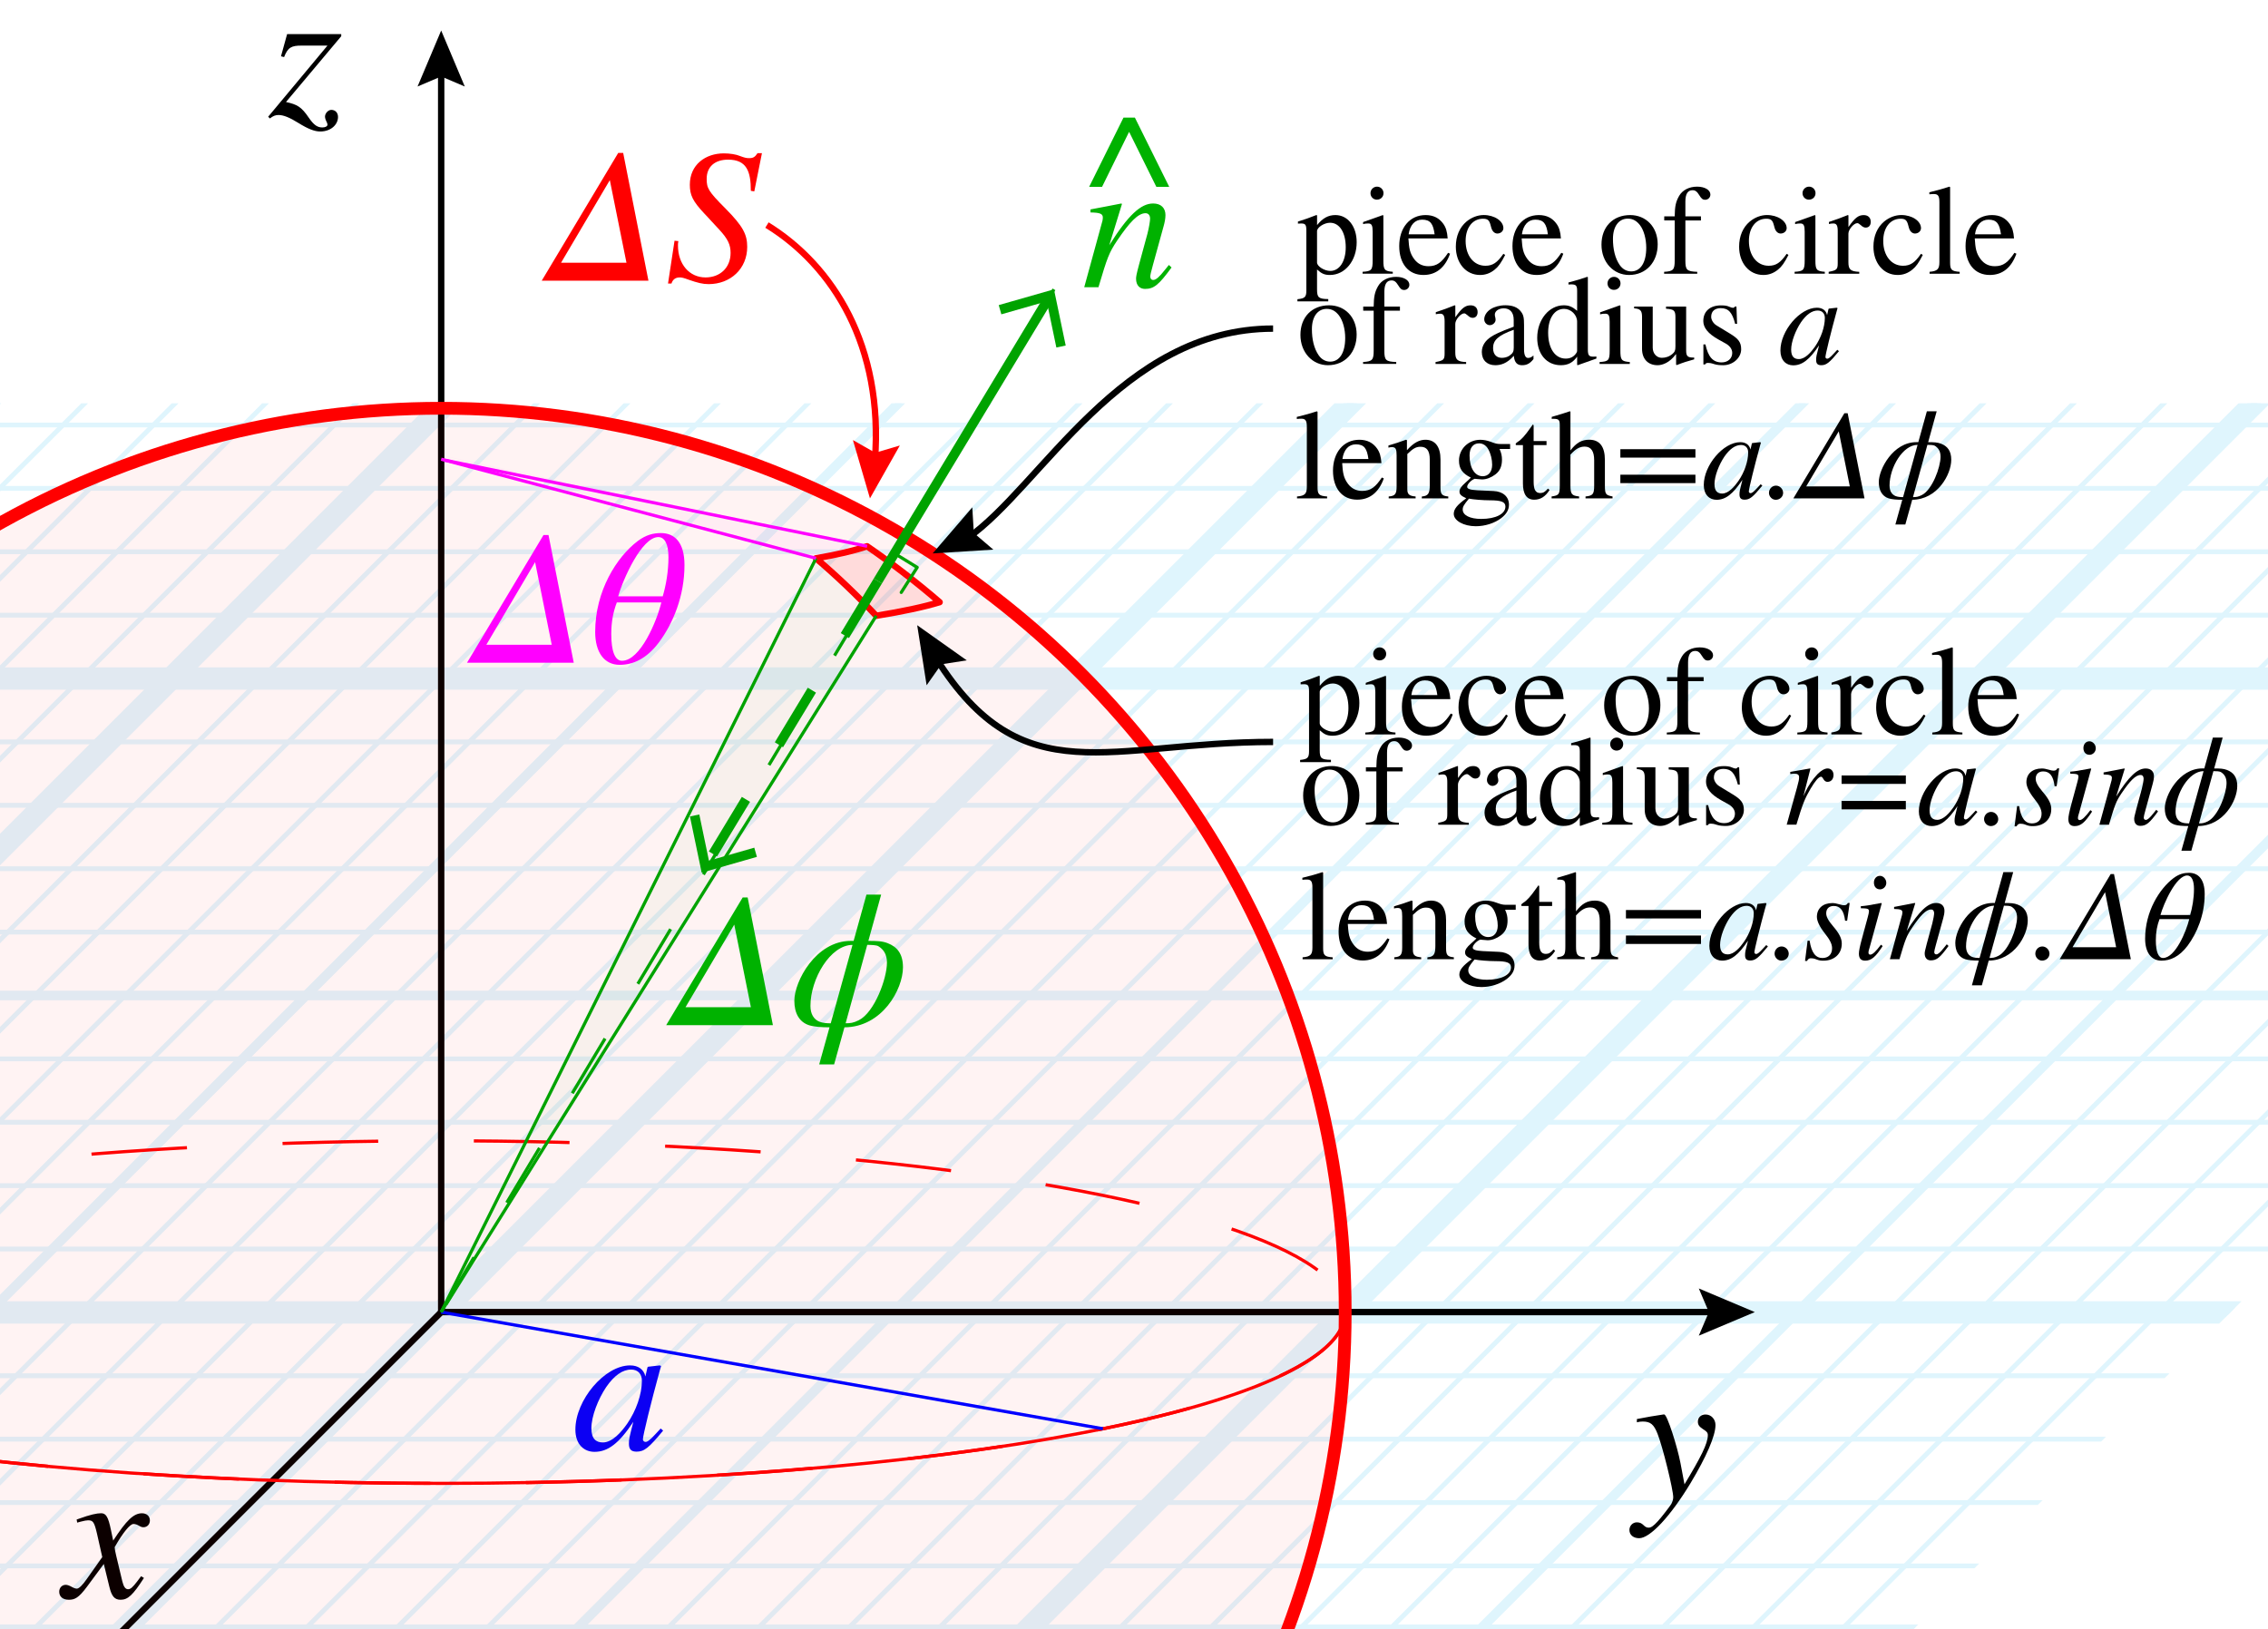 <?xml version="1.0" encoding="utf-8"?>
<!-- Generator: Adobe Illustrator 25.4.1, SVG Export Plug-In . SVG Version: 6.00 Build 0)  -->
<svg version="1.1" xmlns="http://www.w3.org/2000/svg" xmlns:xlink="http://www.w3.org/1999/xlink" x="0px" y="0px"
	 viewBox="0 0 71.117 51.1" enable-background="new 0 0 71.117 51.1" xml:space="preserve">
<g id="Graph_paper_slanted" opacity="0.5">
	<g id="Clipped_grid_00000003068028900943026870000011536296927355263674_">
		<defs>
			<polygon id="SVGID_1_" points="40.118,70.979 -70.781,70.979 -12.45,12.649 98.449,12.649 			"/>
		</defs>
		<clipPath id="SVGID_00000049916966526835823710000000448759078276051349_">
			<use xlink:href="#SVGID_1_"  overflow="visible"/>
		</clipPath>
		
			<g id="Grid_00000142891597197125820610000009767860333217090727_" opacity="0.25" clip-path="url(#SVGID_00000049916966526835823710000000448759078276051349_)">
			<g id="Horizontal_1_mm_00000151508609497893311650000018408800186222605470_">
				
					<line fill="none" stroke="#00ABEB" stroke-width="0.15" stroke-miterlimit="10" x1="-41.98" y1="-16.49" x2="184.861" y2="-16.49"/>
				
					<line fill="none" stroke="#00ABEB" stroke-width="0.15" stroke-miterlimit="10" x1="-39.992" y1="-18.478" x2="186.849" y2="-18.478"/>
				
					<line fill="none" stroke="#00ABEB" stroke-width="0.15" stroke-miterlimit="10" x1="-159.269" y1="100.798" x2="67.572" y2="100.798"/>
				
					<line fill="none" stroke="#00ABEB" stroke-width="0.15" stroke-miterlimit="10" x1="-157.281" y1="98.81" x2="69.56" y2="98.81"/>
				
					<line fill="none" stroke="#00ABEB" stroke-width="0.15" stroke-miterlimit="10" x1="-155.293" y1="96.823" x2="71.548" y2="96.823"/>
				
					<line fill="none" stroke="#00ABEB" stroke-width="0.15" stroke-miterlimit="10" x1="-153.305" y1="94.835" x2="73.536" y2="94.835"/>
				
					<line fill="none" stroke="#00ABEB" stroke-width="0.15" stroke-miterlimit="10" x1="-151.317" y1="92.847" x2="75.524" y2="92.847"/>
				
					<line fill="none" stroke="#00ABEB" stroke-width="0.15" stroke-miterlimit="10" x1="-149.329" y1="90.859" x2="77.511" y2="90.859"/>
				
					<line fill="none" stroke="#00ABEB" stroke-width="0.15" stroke-miterlimit="10" x1="-147.341" y1="88.871" x2="79.5" y2="88.871"/>
				
					<line fill="none" stroke="#00ABEB" stroke-width="0.15" stroke-miterlimit="10" x1="-145.354" y1="86.883" x2="81.487" y2="86.883"/>
				
					<line fill="none" stroke="#00ABEB" stroke-width="0.15" stroke-miterlimit="10" x1="-143.365" y1="84.895" x2="83.476" y2="84.895"/>
				
					<line fill="none" stroke="#00ABEB" stroke-width="0.15" stroke-miterlimit="10" x1="-141.377" y1="82.907" x2="85.464" y2="82.907"/>
				
					<line fill="none" stroke="#00ABEB" stroke-width="0.15" stroke-miterlimit="10" x1="-139.39" y1="80.919" x2="87.451" y2="80.919"/>
				
					<line fill="none" stroke="#00ABEB" stroke-width="0.15" stroke-miterlimit="10" x1="-137.401" y1="78.931" x2="89.439" y2="78.931"/>
				
					<line fill="none" stroke="#00ABEB" stroke-width="0.15" stroke-miterlimit="10" x1="-135.413" y1="76.943" x2="91.427" y2="76.943"/>
				
					<line fill="none" stroke="#00ABEB" stroke-width="0.15" stroke-miterlimit="10" x1="-133.426" y1="74.956" x2="93.415" y2="74.956"/>
				
					<line fill="none" stroke="#00ABEB" stroke-width="0.15" stroke-miterlimit="10" x1="-131.438" y1="72.967" x2="95.403" y2="72.967"/>
				
					<line fill="none" stroke="#00ABEB" stroke-width="0.15" stroke-miterlimit="10" x1="-129.45" y1="70.979" x2="97.391" y2="70.979"/>
				
					<line fill="none" stroke="#00ABEB" stroke-width="0.15" stroke-miterlimit="10" x1="-127.462" y1="68.992" x2="99.379" y2="68.992"/>
				
					<line fill="none" stroke="#00ABEB" stroke-width="0.15" stroke-miterlimit="10" x1="-125.474" y1="67.004" x2="101.367" y2="67.004"/>
				
					<line fill="none" stroke="#00ABEB" stroke-width="0.15" stroke-miterlimit="10" x1="-123.486" y1="65.015" x2="103.355" y2="65.015"/>
				
					<line fill="none" stroke="#00ABEB" stroke-width="0.15" stroke-miterlimit="10" x1="-121.498" y1="63.028" x2="105.343" y2="63.028"/>
				
					<line fill="none" stroke="#00ABEB" stroke-width="0.15" stroke-miterlimit="10" x1="-119.51" y1="61.04" x2="107.331" y2="61.04"/>
				
					<line fill="none" stroke="#00ABEB" stroke-width="0.15" stroke-miterlimit="10" x1="-117.522" y1="59.051" x2="109.319" y2="59.051"/>
				
					<line fill="none" stroke="#00ABEB" stroke-width="0.15" stroke-miterlimit="10" x1="-115.534" y1="57.064" x2="111.307" y2="57.064"/>
				
					<line fill="none" stroke="#00ABEB" stroke-width="0.15" stroke-miterlimit="10" x1="-113.546" y1="55.076" x2="113.295" y2="55.076"/>
				
					<line fill="none" stroke="#00ABEB" stroke-width="0.15" stroke-miterlimit="10" x1="-111.558" y1="53.088" x2="115.282" y2="53.088"/>
				
					<line fill="none" stroke="#00ABEB" stroke-width="0.15" stroke-miterlimit="10" x1="-109.57" y1="51.1" x2="117.271" y2="51.1"/>
				
					<line fill="none" stroke="#00ABEB" stroke-width="0.15" stroke-miterlimit="10" x1="-107.582" y1="49.112" x2="119.259" y2="49.112"/>
				
					<line fill="none" stroke="#00ABEB" stroke-width="0.15" stroke-miterlimit="10" x1="-105.595" y1="47.124" x2="121.246" y2="47.124"/>
				
					<line fill="none" stroke="#00ABEB" stroke-width="0.15" stroke-miterlimit="10" x1="-103.606" y1="45.136" x2="123.234" y2="45.136"/>
				
					<line fill="none" stroke="#00ABEB" stroke-width="0.15" stroke-miterlimit="10" x1="-101.618" y1="43.148" x2="125.223" y2="43.148"/>
				
					<line fill="none" stroke="#00ABEB" stroke-width="0.15" stroke-miterlimit="10" x1="-99.631" y1="41.161" x2="127.21" y2="41.161"/>
				
					<line fill="none" stroke="#00ABEB" stroke-width="0.15" stroke-miterlimit="10" x1="-97.643" y1="39.173" x2="129.198" y2="39.173"/>
				
					<line fill="none" stroke="#00ABEB" stroke-width="0.15" stroke-miterlimit="10" x1="-95.654" y1="37.184" x2="131.186" y2="37.184"/>
				
					<line fill="none" stroke="#00ABEB" stroke-width="0.15" stroke-miterlimit="10" x1="-93.667" y1="35.197" x2="133.174" y2="35.197"/>
				
					<line fill="none" stroke="#00ABEB" stroke-width="0.15" stroke-miterlimit="10" x1="-91.679" y1="33.209" x2="135.162" y2="33.209"/>
				
					<line fill="none" stroke="#00ABEB" stroke-width="0.15" stroke-miterlimit="10" x1="-89.691" y1="31.221" x2="137.15" y2="31.221"/>
				
					<line fill="none" stroke="#00ABEB" stroke-width="0.15" stroke-miterlimit="10" x1="-87.703" y1="29.233" x2="139.138" y2="29.233"/>
				
					<line fill="none" stroke="#00ABEB" stroke-width="0.15" stroke-miterlimit="10" x1="-85.715" y1="27.245" x2="141.126" y2="27.245"/>
				
					<line fill="none" stroke="#00ABEB" stroke-width="0.15" stroke-miterlimit="10" x1="-83.727" y1="25.257" x2="143.114" y2="25.257"/>
				
					<line fill="none" stroke="#00ABEB" stroke-width="0.15" stroke-miterlimit="10" x1="-81.739" y1="23.269" x2="145.101" y2="23.269"/>
				
					<line fill="none" stroke="#00ABEB" stroke-width="0.15" stroke-miterlimit="10" x1="-79.751" y1="21.281" x2="147.09" y2="21.281"/>
				
					<line fill="none" stroke="#00ABEB" stroke-width="0.15" stroke-miterlimit="10" x1="-77.763" y1="19.293" x2="149.077" y2="19.293"/>
				
					<line fill="none" stroke="#00ABEB" stroke-width="0.15" stroke-miterlimit="10" x1="-75.775" y1="17.305" x2="151.066" y2="17.305"/>
				
					<line fill="none" stroke="#00ABEB" stroke-width="0.15" stroke-miterlimit="10" x1="-73.787" y1="15.317" x2="153.054" y2="15.317"/>
				
					<line fill="none" stroke="#00ABEB" stroke-width="0.15" stroke-miterlimit="10" x1="-71.8" y1="13.33" x2="155.041" y2="13.33"/>
				
					<line fill="none" stroke="#00ABEB" stroke-width="0.15" stroke-miterlimit="10" x1="-69.811" y1="11.341" x2="157.029" y2="11.341"/>
				
					<line fill="none" stroke="#00ABEB" stroke-width="0.15" stroke-miterlimit="10" x1="-67.823" y1="9.353" x2="159.018" y2="9.353"/>
				
					<line fill="none" stroke="#00ABEB" stroke-width="0.15" stroke-miterlimit="10" x1="-65.836" y1="7.366" x2="161.005" y2="7.366"/>
				
					<line fill="none" stroke="#00ABEB" stroke-width="0.15" stroke-miterlimit="10" x1="-63.848" y1="5.378" x2="162.993" y2="5.378"/>
				
					<line fill="none" stroke="#00ABEB" stroke-width="0.15" stroke-miterlimit="10" x1="-61.859" y1="3.389" x2="164.981" y2="3.389"/>
				
					<line fill="none" stroke="#00ABEB" stroke-width="0.15" stroke-miterlimit="10" x1="-59.872" y1="1.402" x2="166.969" y2="1.402"/>
				
					<line fill="none" stroke="#00ABEB" stroke-width="0.15" stroke-miterlimit="10" x1="-57.884" y1="-0.586" x2="168.957" y2="-0.586"/>
				
					<line fill="none" stroke="#00ABEB" stroke-width="0.15" stroke-miterlimit="10" x1="-55.896" y1="-2.574" x2="170.945" y2="-2.574"/>
				
					<line fill="none" stroke="#00ABEB" stroke-width="0.15" stroke-miterlimit="10" x1="-53.908" y1="-4.562" x2="172.933" y2="-4.562"/>
				
					<line fill="none" stroke="#00ABEB" stroke-width="0.15" stroke-miterlimit="10" x1="-51.92" y1="-6.55" x2="174.921" y2="-6.55"/>
				
					<line fill="none" stroke="#00ABEB" stroke-width="0.15" stroke-miterlimit="10" x1="-49.932" y1="-8.538" x2="176.909" y2="-8.538"/>
				
					<line fill="none" stroke="#00ABEB" stroke-width="0.15" stroke-miterlimit="10" x1="-47.944" y1="-10.526" x2="178.897" y2="-10.526"/>
				
					<line fill="none" stroke="#00ABEB" stroke-width="0.15" stroke-miterlimit="10" x1="-45.956" y1="-12.514" x2="180.885" y2="-12.514"/>
				
					<line fill="none" stroke="#00ABEB" stroke-width="0.15" stroke-miterlimit="10" x1="-43.968" y1="-14.501" x2="182.873" y2="-14.501"/>
			</g>
			<g id="Vertical_1_mm_00000181073523592228201180000012361058669048395659_">
				<g>
					
						<line fill="none" stroke="#00ABEB" stroke-width="0.15" stroke-miterlimit="10" x1="-159.184" y1="100.789" x2="-39.864" y2="-18.531"/>
				</g>
				
					<line fill="none" stroke="#00ABEB" stroke-width="0.15" stroke-miterlimit="10" x1="-156.35" y1="100.789" x2="-37.03" y2="-18.531"/>
				
					<line fill="none" stroke="#00ABEB" stroke-width="0.15" stroke-miterlimit="10" x1="-153.515" y1="100.789" x2="-34.195" y2="-18.531"/>
				
					<line fill="none" stroke="#00ABEB" stroke-width="0.15" stroke-miterlimit="10" x1="-150.68" y1="100.789" x2="-31.36" y2="-18.531"/>
				
					<line fill="none" stroke="#00ABEB" stroke-width="0.15" stroke-miterlimit="10" x1="-147.846" y1="100.789" x2="-28.526" y2="-18.531"/>
				
					<line fill="none" stroke="#00ABEB" stroke-width="0.15" stroke-miterlimit="10" x1="-145.011" y1="100.789" x2="-25.691" y2="-18.531"/>
				
					<line fill="none" stroke="#00ABEB" stroke-width="0.15" stroke-miterlimit="10" x1="-142.176" y1="100.789" x2="-22.856" y2="-18.531"/>
				
					<line fill="none" stroke="#00ABEB" stroke-width="0.15" stroke-miterlimit="10" x1="-139.342" y1="100.789" x2="-20.022" y2="-18.531"/>
				
					<line fill="none" stroke="#00ABEB" stroke-width="0.15" stroke-miterlimit="10" x1="-136.507" y1="100.789" x2="-17.187" y2="-18.531"/>
				
					<line fill="none" stroke="#00ABEB" stroke-width="0.15" stroke-miterlimit="10" x1="-133.673" y1="100.789" x2="-14.353" y2="-18.531"/>
				
					<line fill="none" stroke="#00ABEB" stroke-width="0.15" stroke-miterlimit="10" x1="-130.838" y1="100.789" x2="-11.518" y2="-18.531"/>
				
					<line fill="none" stroke="#00ABEB" stroke-width="0.15" stroke-miterlimit="10" x1="-128.003" y1="100.789" x2="-8.683" y2="-18.531"/>
				
					<line fill="none" stroke="#00ABEB" stroke-width="0.15" stroke-miterlimit="10" x1="-125.169" y1="100.789" x2="-5.849" y2="-18.531"/>
				
					<line fill="none" stroke="#00ABEB" stroke-width="0.15" stroke-miterlimit="10" x1="-122.334" y1="100.789" x2="-3.014" y2="-18.531"/>
				
					<line fill="none" stroke="#00ABEB" stroke-width="0.15" stroke-miterlimit="10" x1="-119.499" y1="100.789" x2="-0.179" y2="-18.531"/>
				
					<line fill="none" stroke="#00ABEB" stroke-width="0.15" stroke-miterlimit="10" x1="-116.665" y1="100.789" x2="2.655" y2="-18.531"/>
				
					<line fill="none" stroke="#00ABEB" stroke-width="0.15" stroke-miterlimit="10" x1="-113.83" y1="100.789" x2="5.49" y2="-18.531"/>
				
					<line fill="none" stroke="#00ABEB" stroke-width="0.15" stroke-miterlimit="10" x1="-110.995" y1="100.789" x2="8.325" y2="-18.531"/>
				
					<line fill="none" stroke="#00ABEB" stroke-width="0.15" stroke-miterlimit="10" x1="-108.161" y1="100.789" x2="11.159" y2="-18.531"/>
				
					<line fill="none" stroke="#00ABEB" stroke-width="0.15" stroke-miterlimit="10" x1="-105.326" y1="100.789" x2="13.994" y2="-18.531"/>
				
					<line fill="none" stroke="#00ABEB" stroke-width="0.15" stroke-miterlimit="10" x1="-102.491" y1="100.789" x2="16.829" y2="-18.531"/>
				
					<line fill="none" stroke="#00ABEB" stroke-width="0.15" stroke-miterlimit="10" x1="-99.657" y1="100.789" x2="19.663" y2="-18.531"/>
				
					<line fill="none" stroke="#00ABEB" stroke-width="0.15" stroke-miterlimit="10" x1="-96.822" y1="100.789" x2="22.498" y2="-18.531"/>
				
					<line fill="none" stroke="#00ABEB" stroke-width="0.15" stroke-miterlimit="10" x1="-93.987" y1="100.789" x2="25.333" y2="-18.531"/>
				
					<line fill="none" stroke="#00ABEB" stroke-width="0.15" stroke-miterlimit="10" x1="-91.153" y1="100.789" x2="28.167" y2="-18.531"/>
				
					<line fill="none" stroke="#00ABEB" stroke-width="0.15" stroke-miterlimit="10" x1="-88.318" y1="100.789" x2="31.002" y2="-18.531"/>
				
					<line fill="none" stroke="#00ABEB" stroke-width="0.15" stroke-miterlimit="10" x1="-85.484" y1="100.789" x2="33.836" y2="-18.531"/>
				
					<line fill="none" stroke="#00ABEB" stroke-width="0.15" stroke-miterlimit="10" x1="-82.649" y1="100.789" x2="36.671" y2="-18.531"/>
				
					<line fill="none" stroke="#00ABEB" stroke-width="0.15" stroke-miterlimit="10" x1="-79.814" y1="100.789" x2="39.506" y2="-18.531"/>
				
					<line fill="none" stroke="#00ABEB" stroke-width="0.15" stroke-miterlimit="10" x1="-76.98" y1="100.789" x2="42.34" y2="-18.531"/>
				
					<line fill="none" stroke="#00ABEB" stroke-width="0.15" stroke-miterlimit="10" x1="-74.145" y1="100.789" x2="45.175" y2="-18.531"/>
				
					<line fill="none" stroke="#00ABEB" stroke-width="0.15" stroke-miterlimit="10" x1="-71.31" y1="100.789" x2="48.01" y2="-18.531"/>
				
					<line fill="none" stroke="#00ABEB" stroke-width="0.15" stroke-miterlimit="10" x1="-68.476" y1="100.789" x2="50.844" y2="-18.531"/>
				
					<line fill="none" stroke="#00ABEB" stroke-width="0.15" stroke-miterlimit="10" x1="-65.641" y1="100.789" x2="53.679" y2="-18.531"/>
				
					<line fill="none" stroke="#00ABEB" stroke-width="0.15" stroke-miterlimit="10" x1="-62.806" y1="100.789" x2="56.514" y2="-18.531"/>
				
					<line fill="none" stroke="#00ABEB" stroke-width="0.15" stroke-miterlimit="10" x1="-59.972" y1="100.789" x2="59.348" y2="-18.531"/>
				
					<line fill="none" stroke="#00ABEB" stroke-width="0.15" stroke-miterlimit="10" x1="-57.137" y1="100.789" x2="62.183" y2="-18.531"/>
				
					<line fill="none" stroke="#00ABEB" stroke-width="0.15" stroke-miterlimit="10" x1="-54.302" y1="100.789" x2="65.018" y2="-18.531"/>
				
					<line fill="none" stroke="#00ABEB" stroke-width="0.15" stroke-miterlimit="10" x1="-51.468" y1="100.789" x2="67.852" y2="-18.531"/>
				
					<line fill="none" stroke="#00ABEB" stroke-width="0.15" stroke-miterlimit="10" x1="-48.633" y1="100.789" x2="70.687" y2="-18.531"/>
				
					<line fill="none" stroke="#00ABEB" stroke-width="0.15" stroke-miterlimit="10" x1="-45.799" y1="100.789" x2="73.521" y2="-18.531"/>
				
					<line fill="none" stroke="#00ABEB" stroke-width="0.15" stroke-miterlimit="10" x1="-42.964" y1="100.789" x2="76.356" y2="-18.531"/>
				
					<line fill="none" stroke="#00ABEB" stroke-width="0.15" stroke-miterlimit="10" x1="-40.129" y1="100.789" x2="79.191" y2="-18.531"/>
				
					<line fill="none" stroke="#00ABEB" stroke-width="0.15" stroke-miterlimit="10" x1="-37.295" y1="100.789" x2="82.025" y2="-18.531"/>
				
					<line fill="none" stroke="#00ABEB" stroke-width="0.15" stroke-miterlimit="10" x1="-34.46" y1="100.789" x2="84.86" y2="-18.531"/>
				
					<line fill="none" stroke="#00ABEB" stroke-width="0.15" stroke-miterlimit="10" x1="-31.625" y1="100.789" x2="87.695" y2="-18.531"/>
				
					<line fill="none" stroke="#00ABEB" stroke-width="0.15" stroke-miterlimit="10" x1="-28.791" y1="100.789" x2="90.529" y2="-18.531"/>
				
					<line fill="none" stroke="#00ABEB" stroke-width="0.15" stroke-miterlimit="10" x1="-25.956" y1="100.789" x2="93.364" y2="-18.531"/>
				
					<line fill="none" stroke="#00ABEB" stroke-width="0.15" stroke-miterlimit="10" x1="-23.121" y1="100.789" x2="96.199" y2="-18.531"/>
				
					<line fill="none" stroke="#00ABEB" stroke-width="0.15" stroke-miterlimit="10" x1="-20.287" y1="100.789" x2="99.033" y2="-18.531"/>
				
					<line fill="none" stroke="#00ABEB" stroke-width="0.15" stroke-miterlimit="10" x1="-17.452" y1="100.789" x2="101.868" y2="-18.531"/>
				
					<line fill="none" stroke="#00ABEB" stroke-width="0.15" stroke-miterlimit="10" x1="-14.617" y1="100.789" x2="104.703" y2="-18.531"/>
				
					<line fill="none" stroke="#00ABEB" stroke-width="0.15" stroke-miterlimit="10" x1="-11.783" y1="100.789" x2="107.537" y2="-18.531"/>
				
					<line fill="none" stroke="#00ABEB" stroke-width="0.15" stroke-miterlimit="10" x1="-8.948" y1="100.789" x2="110.372" y2="-18.531"/>
				
					<line fill="none" stroke="#00ABEB" stroke-width="0.15" stroke-miterlimit="10" x1="-6.113" y1="100.789" x2="113.207" y2="-18.531"/>
				
					<line fill="none" stroke="#00ABEB" stroke-width="0.15" stroke-miterlimit="10" x1="-3.279" y1="100.789" x2="116.041" y2="-18.531"/>
				
					<line fill="none" stroke="#00ABEB" stroke-width="0.15" stroke-miterlimit="10" x1="-0.444" y1="100.789" x2="118.876" y2="-18.531"/>
				
					<line fill="none" stroke="#00ABEB" stroke-width="0.15" stroke-miterlimit="10" x1="2.39" y1="100.789" x2="121.71" y2="-18.531"/>
				
					<line fill="none" stroke="#00ABEB" stroke-width="0.15" stroke-miterlimit="10" x1="5.225" y1="100.789" x2="124.545" y2="-18.531"/>
				
					<line fill="none" stroke="#00ABEB" stroke-width="0.15" stroke-miterlimit="10" x1="8.06" y1="100.789" x2="127.38" y2="-18.531"/>
				
					<line fill="none" stroke="#00ABEB" stroke-width="0.15" stroke-miterlimit="10" x1="10.894" y1="100.789" x2="130.214" y2="-18.531"/>
				
					<line fill="none" stroke="#00ABEB" stroke-width="0.15" stroke-miterlimit="10" x1="13.729" y1="100.789" x2="133.049" y2="-18.531"/>
				
					<line fill="none" stroke="#00ABEB" stroke-width="0.15" stroke-miterlimit="10" x1="16.564" y1="100.789" x2="135.884" y2="-18.531"/>
				
					<line fill="none" stroke="#00ABEB" stroke-width="0.15" stroke-miterlimit="10" x1="19.398" y1="100.789" x2="138.718" y2="-18.531"/>
				
					<line fill="none" stroke="#00ABEB" stroke-width="0.15" stroke-miterlimit="10" x1="22.233" y1="100.789" x2="141.553" y2="-18.531"/>
				
					<line fill="none" stroke="#00ABEB" stroke-width="0.15" stroke-miterlimit="10" x1="25.068" y1="100.789" x2="144.388" y2="-18.531"/>
				
					<line fill="none" stroke="#00ABEB" stroke-width="0.15" stroke-miterlimit="10" x1="27.902" y1="100.789" x2="147.222" y2="-18.531"/>
				
					<line fill="none" stroke="#00ABEB" stroke-width="0.15" stroke-miterlimit="10" x1="30.737" y1="100.789" x2="150.057" y2="-18.531"/>
				
					<line fill="none" stroke="#00ABEB" stroke-width="0.15" stroke-miterlimit="10" x1="33.572" y1="100.789" x2="152.892" y2="-18.531"/>
				
					<line fill="none" stroke="#00ABEB" stroke-width="0.15" stroke-miterlimit="10" x1="36.406" y1="100.789" x2="155.726" y2="-18.531"/>
				
					<line fill="none" stroke="#00ABEB" stroke-width="0.15" stroke-miterlimit="10" x1="39.241" y1="100.789" x2="158.561" y2="-18.531"/>
				
					<line fill="none" stroke="#00ABEB" stroke-width="0.15" stroke-miterlimit="10" x1="42.076" y1="100.789" x2="161.396" y2="-18.531"/>
				
					<line fill="none" stroke="#00ABEB" stroke-width="0.15" stroke-miterlimit="10" x1="44.91" y1="100.789" x2="164.23" y2="-18.531"/>
				
					<line fill="none" stroke="#00ABEB" stroke-width="0.15" stroke-miterlimit="10" x1="47.745" y1="100.789" x2="167.065" y2="-18.531"/>
				
					<line fill="none" stroke="#00ABEB" stroke-width="0.15" stroke-miterlimit="10" x1="50.579" y1="100.789" x2="169.899" y2="-18.531"/>
				
					<line fill="none" stroke="#00ABEB" stroke-width="0.15" stroke-miterlimit="10" x1="53.414" y1="100.789" x2="172.734" y2="-18.531"/>
				
					<line fill="none" stroke="#00ABEB" stroke-width="0.15" stroke-miterlimit="10" x1="56.249" y1="100.789" x2="175.569" y2="-18.531"/>
				
					<line fill="none" stroke="#00ABEB" stroke-width="0.15" stroke-miterlimit="10" x1="59.083" y1="100.789" x2="178.403" y2="-18.531"/>
				
					<line fill="none" stroke="#00ABEB" stroke-width="0.15" stroke-miterlimit="10" x1="61.918" y1="100.789" x2="181.238" y2="-18.531"/>
				
					<line fill="none" stroke="#00ABEB" stroke-width="0.15" stroke-miterlimit="10" x1="64.753" y1="100.789" x2="184.073" y2="-18.531"/>
				
					<line fill="none" stroke="#00ABEB" stroke-width="0.15" stroke-miterlimit="10" x1="67.587" y1="100.789" x2="186.907" y2="-18.531"/>
			</g>
			<g id="Horizontal_5_mm_00000011735556503592991880000008134099091165005186_">
				
					<line fill="none" stroke="#00ABEB" stroke-width="0.3" stroke-miterlimit="10" x1="-159.544" y1="100.798" x2="67.572" y2="100.798"/>
				
					<line fill="none" stroke="#00ABEB" stroke-width="0.3" stroke-miterlimit="10" x1="-149.604" y1="90.859" x2="77.511" y2="90.859"/>
				
					<line fill="none" stroke="#00ABEB" stroke-width="0.3" stroke-miterlimit="10" x1="-139.665" y1="80.919" x2="87.451" y2="80.919"/>
				
					<line fill="none" stroke="#00ABEB" stroke-width="0.3" stroke-miterlimit="10" x1="-129.724" y1="70.979" x2="97.391" y2="70.979"/>
				
					<line fill="none" stroke="#00ABEB" stroke-width="0.3" stroke-miterlimit="10" x1="-119.785" y1="61.04" x2="107.331" y2="61.04"/>
				
					<line fill="none" stroke="#00ABEB" stroke-width="0.3" stroke-miterlimit="10" x1="-109.845" y1="51.1" x2="117.271" y2="51.1"/>
				
					<line fill="none" stroke="#00ABEB" stroke-width="0.3" stroke-miterlimit="10" x1="-99.906" y1="41.161" x2="127.21" y2="41.161"/>
				
					<line fill="none" stroke="#00ABEB" stroke-width="0.3" stroke-miterlimit="10" x1="-89.966" y1="31.221" x2="137.15" y2="31.221"/>
				
					<line fill="none" stroke="#00ABEB" stroke-width="0.3" stroke-miterlimit="10" x1="-80.026" y1="21.281" x2="147.09" y2="21.281"/>
				
					<line fill="none" stroke="#00ABEB" stroke-width="0.3" stroke-miterlimit="10" x1="-70.086" y1="11.341" x2="157.029" y2="11.341"/>
				
					<line fill="none" stroke="#00ABEB" stroke-width="0.3" stroke-miterlimit="10" x1="-60.147" y1="1.402" x2="166.969" y2="1.402"/>
			</g>
			<g id="Vertical_5_mm_00000064346364918789686960000003233481195482251947_">
				
					<line fill="none" stroke="#00ABEB" stroke-width="0.3" stroke-miterlimit="10" x1="-159.184" y1="100.789" x2="-39.671" y2="-18.723"/>
				
					<line fill="none" stroke="#00ABEB" stroke-width="0.3" stroke-miterlimit="10" x1="-145.011" y1="100.789" x2="-25.498" y2="-18.723"/>
				
					<line fill="none" stroke="#00ABEB" stroke-width="0.3" stroke-miterlimit="10" x1="-130.838" y1="100.789" x2="-11.325" y2="-18.723"/>
				
					<line fill="none" stroke="#00ABEB" stroke-width="0.3" stroke-miterlimit="10" x1="-116.665" y1="100.789" x2="2.848" y2="-18.723"/>
				
					<line fill="none" stroke="#00ABEB" stroke-width="0.3" stroke-miterlimit="10" x1="-102.491" y1="100.789" x2="17.022" y2="-18.723"/>
				
					<line fill="none" stroke="#00ABEB" stroke-width="0.3" stroke-miterlimit="10" x1="-88.318" y1="100.789" x2="31.195" y2="-18.723"/>
				
					<line fill="none" stroke="#00ABEB" stroke-width="0.3" stroke-miterlimit="10" x1="-74.145" y1="100.789" x2="45.368" y2="-18.723"/>
				
					<line fill="none" stroke="#00ABEB" stroke-width="0.3" stroke-miterlimit="10" x1="-59.972" y1="100.789" x2="59.541" y2="-18.723"/>
				
					<line fill="none" stroke="#00ABEB" stroke-width="0.3" stroke-miterlimit="10" x1="-45.799" y1="100.789" x2="73.713" y2="-18.723"/>
				
					<line fill="none" stroke="#00ABEB" stroke-width="0.3" stroke-miterlimit="10" x1="-31.625" y1="100.789" x2="87.888" y2="-18.723"/>
				
					<line fill="none" stroke="#00ABEB" stroke-width="0.3" stroke-miterlimit="10" x1="-17.452" y1="100.789" x2="102.061" y2="-18.723"/>
				
					<line fill="none" stroke="#00ABEB" stroke-width="0.3" stroke-miterlimit="10" x1="-3.279" y1="100.789" x2="116.233" y2="-18.723"/>
				
					<line fill="none" stroke="#00ABEB" stroke-width="0.3" stroke-miterlimit="10" x1="10.894" y1="100.789" x2="130.407" y2="-18.723"/>
				
					<line fill="none" stroke="#00ABEB" stroke-width="0.3" stroke-miterlimit="10" x1="25.068" y1="100.789" x2="144.581" y2="-18.723"/>
				
					<line fill="none" stroke="#00ABEB" stroke-width="0.3" stroke-miterlimit="10" x1="39.241" y1="100.789" x2="158.754" y2="-18.723"/>
				
					<line fill="none" stroke="#00ABEB" stroke-width="0.3" stroke-miterlimit="10" x1="53.414" y1="100.789" x2="172.927" y2="-18.723"/>
				
					<line fill="none" stroke="#00ABEB" stroke-width="0.3" stroke-miterlimit="10" x1="67.587" y1="100.789" x2="187.1" y2="-18.723"/>
			</g>
			<g id="Horizontal_10_mm_00000163045836177147705350000008480455355013810362_">
				
					<line id="_x31_9_00000057116790517712807720000015084113881736219806_" fill="none" stroke="#00ABEB" stroke-width="0.7" stroke-miterlimit="10" x1="-159.544" y1="100.798" x2="67.572" y2="100.798"/>
				
					<line id="_x32_0_00000024685878617286333290000013167547815532084100_" fill="none" stroke="#00ABEB" stroke-width="0.7" stroke-miterlimit="10" x1="-139.665" y1="80.919" x2="87.451" y2="80.919"/>
				
					<line id="_x32_1_00000138564813020868535020000012777939180148238773_" fill="none" stroke="#00ABEB" stroke-width="0.7" stroke-miterlimit="10" x1="-119.785" y1="61.04" x2="107.331" y2="61.04"/>
				
					<line id="_x32_2_00000052807586205252870140000014502512662559454639_" fill="none" stroke="#00ABEB" stroke-width="0.7" stroke-miterlimit="10" x1="-99.906" y1="41.161" x2="127.21" y2="41.161"/>
				
					<line id="_x32_3_00000051376893246677475670000009295515732899575694_" fill="none" stroke="#00ABEB" stroke-width="0.7" stroke-miterlimit="10" x1="-80.026" y1="21.281" x2="147.09" y2="21.281"/>
				
					<line id="_x32_4_00000099657911357833521510000007853591198542098087_" fill="none" stroke="#00ABEB" stroke-width="0.7" stroke-miterlimit="10" x1="-60.147" y1="1.402" x2="166.969" y2="1.402"/>
				
					<line id="_x32_5_00000155127691660191171140000008292164438978366870_" fill="none" stroke="#00ABEB" stroke-width="0.7" stroke-miterlimit="10" x1="-40.267" y1="-18.478" x2="186.849" y2="-18.478"/>
			</g>
			<g id="Vertical_10_mm_00000134969164297783457920000010833503864539426239_">
				
					<line id="_x30__00000151539528360119995570000005083818057555393183_" fill="none" stroke="#00ABEB" stroke-width="0.7" stroke-miterlimit="10" x1="-159.184" y1="100.789" x2="-39.671" y2="-18.723"/>
				
					<line id="_x31__00000021823889366233599640000011971139016478256513_" fill="none" stroke="#00ABEB" stroke-width="0.7" stroke-miterlimit="10" x1="-130.838" y1="100.789" x2="-11.325" y2="-18.723"/>
				
					<line id="_x32__00000071550223824624162640000006130814236846722696_" fill="none" stroke="#00ABEB" stroke-width="0.7" stroke-miterlimit="10" x1="-102.491" y1="100.789" x2="17.022" y2="-18.723"/>
				
					<line id="_x33__00000042015976804734918030000005045165563697445304_" fill="none" stroke="#00ABEB" stroke-width="0.7" stroke-miterlimit="10" x1="-74.145" y1="100.789" x2="45.368" y2="-18.723"/>
				
					<line id="_x34__00000081637789328126233800000002486991317463304126_" fill="none" stroke="#00ABEB" stroke-width="0.7" stroke-miterlimit="10" x1="-45.799" y1="100.789" x2="73.713" y2="-18.723"/>
				
					<line id="_x35__00000051353690731882489090000004794744233340785543_" fill="none" stroke="#00ABEB" stroke-width="0.7" stroke-miterlimit="10" x1="-17.452" y1="100.789" x2="102.061" y2="-18.723"/>
				
					<line id="_x36__00000011745311307505536660000010485558803267122343_" fill="none" stroke="#00ABEB" stroke-width="0.7" stroke-miterlimit="10" x1="10.894" y1="100.789" x2="130.407" y2="-18.723"/>
				
					<line id="_x37__00000045602144989735358580000003937589459941247142_" fill="none" stroke="#00ABEB" stroke-width="0.7" stroke-miterlimit="10" x1="39.241" y1="100.789" x2="158.754" y2="-18.723"/>
				
					<line id="_x38__00000047029857857898873560000014194396358708286345_" fill="none" stroke="#00ABEB" stroke-width="0.7" stroke-miterlimit="10" x1="67.587" y1="100.789" x2="187.1" y2="-18.723"/>
			</g>
		</g>
	</g>
</g>
<g id="Axis">
	<g id="lines">
		<g>
			<g>
				
					<line fill="none" stroke="#000000" stroke-width="0.2" stroke-miterlimit="10" x1="13.834" y1="41.151" x2="13.834" y2="2.151"/>
				<g>
					<polygon points="14.574,2.713 13.834,2.398 13.093,2.713 13.834,0.957 					"/>
				</g>
			</g>
		</g>
		<g>
			<g>
				
					<line fill="none" stroke="#000000" stroke-width="0.2" stroke-miterlimit="10" x1="13.834" y1="41.151" x2="53.831" y2="41.151"/>
				<g>
					<polygon points="53.269,41.891 53.584,41.151 53.269,40.41 55.025,41.151 					"/>
				</g>
			</g>
		</g>
		<g>
			<g>
				
					<line fill="none" stroke="#000000" stroke-width="0.2" stroke-miterlimit="10" x1="13.834" y1="41.151" x2="-12.139" y2="67.124"/>
				<g>
					<polygon points="-12.265,66.203 -11.964,66.949 -11.218,67.25 -12.983,67.968 					"/>
				</g>
			</g>
		</g>
	</g>
	<g id="names">
		<g>
			<path d="M52.82,46.553c0.51-0.846,0.732-1.277,0.732-1.542c0-0.084-0.042-0.12-0.156-0.192c-0.12-0.078-0.156-0.138-0.156-0.234
				c0-0.132,0.102-0.222,0.24-0.222c0.18,0,0.312,0.15,0.312,0.33c0,0.342-0.288,1.001-0.786,1.829
				c-0.624,1.032-1.265,1.721-1.607,1.721c-0.18,0-0.306-0.102-0.306-0.258c0-0.132,0.102-0.24,0.234-0.24
				c0.21,0,0.21,0.167,0.366,0.167c0.078,0,0.15-0.048,0.288-0.198c0.108-0.114,0.378-0.468,0.426-0.545
				c0.036-0.072,0.06-0.144,0.06-0.21c0-0.24-0.33-1.583-0.492-1.991c-0.114-0.293-0.222-0.384-0.462-0.384
				c-0.066,0-0.12,0.006-0.186,0.024v-0.102c0.066-0.012,0.132-0.024,0.192-0.036c0.12-0.024,0.318-0.06,0.642-0.108h0.024
				c0.09,0,0.408,0.996,0.51,1.529L52.82,46.553z"/>
		</g>
		<g>
			<path d="M8.968,3.199c0.348,0.078,0.479,0.144,0.719,0.498c0.156,0.228,0.27,0.3,0.42,0.3c0.096,0,0.162-0.036,0.162-0.09
				c0-0.024-0.012-0.054-0.03-0.09c-0.036-0.072-0.048-0.12-0.048-0.167c0.006-0.102,0.102-0.204,0.198-0.204
				c0.126,0,0.21,0.09,0.21,0.222c0,0.24-0.222,0.456-0.558,0.456c-0.174,0-0.378-0.078-0.678-0.264
				C9.081,3.684,8.889,3.607,8.734,3.607c-0.096,0-0.174,0.03-0.27,0.108L8.409,3.661l1.859-2.231H9.453
				c-0.312,0-0.426,0.054-0.545,0.36L8.811,1.765L9.003,1.07H10.7v0.066L8.968,3.199z"/>
		</g>
		<g>
			<path d="M3.549,48.318c0.419-0.642,0.642-0.857,0.905-0.857c0.144,0,0.246,0.09,0.246,0.222c0,0.126-0.084,0.216-0.204,0.216
				c-0.114,0-0.168-0.102-0.312-0.102c-0.108,0-0.324,0.264-0.588,0.726c0,0.042,0.012,0.126,0.048,0.27l0.192,0.804
				c0.042,0.168,0.096,0.246,0.18,0.246c0.078,0,0.144-0.06,0.282-0.24c0.054-0.072,0.078-0.108,0.126-0.168l0.09,0.054
				c-0.348,0.54-0.504,0.684-0.731,0.684c-0.192,0-0.282-0.108-0.354-0.408l-0.174-0.714l-0.528,0.714
				c-0.264,0.354-0.384,0.408-0.57,0.408c-0.186,0-0.3-0.096-0.3-0.252c0-0.12,0.084-0.216,0.204-0.216
				c0.054,0,0.114,0.024,0.192,0.066c0.06,0.036,0.12,0.054,0.156,0.054c0.066,0,0.18-0.114,0.306-0.294l0.492-0.696L3.039,48.09
				c-0.084-0.36-0.126-0.408-0.276-0.408c-0.048,0-0.12,0.012-0.234,0.042l-0.108,0.03l-0.018-0.096l0.066-0.024
				c0.366-0.132,0.564-0.174,0.702-0.174c0.15,0,0.222,0.108,0.306,0.516L3.549,48.318z"/>
		</g>
		<g>
			<path fill="#0000FF" d="M20.794,44.868c-0.45,0.545-0.594,0.66-0.833,0.66c-0.168,0-0.24-0.072-0.24-0.246
				c0-0.15,0.012-0.198,0.138-0.689c-0.45,0.678-0.797,0.941-1.217,0.941c-0.336,0-0.6-0.24-0.6-0.696
				c0-0.929,0.917-2.015,1.715-2.015c0.258,0,0.432,0.126,0.48,0.348l0.066-0.288l0.018-0.018l0.366-0.042l0.042,0.018
				c-0.012,0.054-0.018,0.066-0.036,0.126c-0.282,1.025-0.534,2.057-0.534,2.177c0,0.042,0.036,0.078,0.084,0.078
				c0.054,0,0.132-0.048,0.312-0.246l0.162-0.174L20.794,44.868z M19.792,42.954c-0.27,0-0.534,0.186-0.786,0.552
				c-0.252,0.378-0.462,0.912-0.462,1.289c0,0.33,0.144,0.444,0.36,0.444c0.3,0,0.582-0.33,0.762-0.587
				c0.282-0.408,0.462-0.924,0.462-1.35C20.128,43.093,20.002,42.954,19.792,42.954z"/>
		</g>
	</g>
</g>
<g id="sphere">
	<circle opacity="0.05" fill="#FF0000" cx="13.834" cy="41.151" r="28.347"/>
	<circle fill="none" stroke="#FF0000" stroke-width="0.4" stroke-miterlimit="10" cx="13.834" cy="41.151" r="28.347"/>
	<g>
		
			<ellipse fill="none" stroke="#FF0000" stroke-width="0.1" stroke-miterlimit="10" stroke-dasharray="3,3" cx="13.834" cy="41.151" rx="28.347" ry="5.372"/>
		<path fill="none" stroke="#FF0000" stroke-width="0.1" stroke-miterlimit="10" d="M42.181,41.151
			c0,2.967-12.691,5.372-28.347,5.372s-28.347-2.405-28.347-5.372"/>
	</g>
</g>
<g id="dS_00000173845004210439059270000015314120835834993593_">
	<path fill="none" stroke="#0000FF" stroke-width="0.1" stroke-miterlimit="10" d="M13.834,20.112"/>
	<path id="dS" opacity="0.1" fill="#FF0000" d="M29.464,18.886c-0.502,0.152-1.174,0.295-1.988,0.426l0,0
		c-0.604-0.642-1.234-1.244-1.89-1.802l0,0c0.673-0.116,1.215-0.243,1.603-0.377l0,0C27.978,17.673,28.737,18.258,29.464,18.886
		L29.464,18.886z"/>
	
		<path id="dS_00000080909473959629088630000017174551033345834151_" fill="none" stroke="#FF0000" stroke-width="0.2" stroke-linecap="round" stroke-linejoin="round" stroke-miterlimit="10" d="
		M29.464,18.886c-0.502,0.152-1.174,0.295-1.988,0.426l0,0c-0.604-0.642-1.234-1.244-1.89-1.802l0,0
		c0.673-0.116,1.215-0.243,1.603-0.377l0,0C27.977,17.673,28.736,18.258,29.464,18.886L29.464,18.886z"/>
	<g>
		<path fill="#FF0000" d="M16.987,8.803l2.398-4.006h0.156l0.792,4.006H16.987z M19.122,5.649L17.593,8.24h2.051L19.122,5.649z"/>
		<path fill="#FF0000" d="M23.652,6.003l-0.108-0.018c0-0.612-0.132-0.978-0.714-0.978c-0.414,0-0.671,0.222-0.671,0.6
			c0,0.294,0.048,0.39,0.593,0.936c0.546,0.552,0.678,0.81,0.678,1.199c0,0.684-0.521,1.169-1.211,1.169
			c-0.186,0-0.348-0.042-0.624-0.138c-0.162-0.06-0.216-0.072-0.282-0.072c-0.12,0-0.216,0.054-0.258,0.192h-0.108l0.204-1.343
			l0.12,0.012c-0.012,0.054-0.012,0.096-0.012,0.138c0,0.588,0.36,1.001,0.864,1.001c0.462,0,0.786-0.312,0.786-0.768
			c0-0.258-0.084-0.438-0.36-0.737l-0.234-0.252c-0.084-0.09-0.156-0.174-0.234-0.252c-0.36-0.384-0.45-0.576-0.45-0.899
			c0-0.63,0.492-0.983,1.067-0.983c0.186,0,0.384,0.03,0.51,0.084c0.126,0.048,0.198,0.066,0.276,0.066
			c0.132,0,0.186-0.03,0.27-0.156h0.138L23.652,6.003z"/>
	</g>
	<g>
		<path fill="#FF0000" d="M33.554,65.737l-0.108-0.018c0-0.612-0.132-0.978-0.714-0.978c-0.414,0-0.671,0.222-0.671,0.6
			c0,0.294,0.048,0.39,0.593,0.936c0.546,0.552,0.678,0.81,0.678,1.199c0,0.684-0.521,1.169-1.211,1.169
			c-0.186,0-0.348-0.042-0.624-0.138c-0.162-0.06-0.216-0.072-0.282-0.072c-0.12,0-0.216,0.054-0.258,0.192h-0.108l0.204-1.343
			l0.12,0.012c-0.012,0.054-0.012,0.096-0.012,0.138c0,0.588,0.36,1.001,0.864,1.001c0.462,0,0.786-0.312,0.786-0.768
			c0-0.258-0.084-0.438-0.36-0.737l-0.234-0.252c-0.084-0.09-0.156-0.174-0.234-0.252c-0.36-0.384-0.45-0.576-0.45-0.899
			c0-0.63,0.492-0.983,1.067-0.983c0.186,0,0.384,0.03,0.51,0.084c0.126,0.048,0.198,0.066,0.276,0.066
			c0.132,0,0.186-0.03,0.27-0.156h0.138L33.554,65.737z"/>
	</g>
	<line fill="none" stroke="#0000FF" stroke-width="0.1" stroke-miterlimit="10" x1="34.583" y1="44.81" x2="13.834" y2="41.151"/>
	<g>
		<path fill="#FF00FF" d="M14.644,20.785l2.399-4.006h0.156l0.792,4.006H14.644z M16.779,17.63l-1.529,2.591h2.051L16.779,17.63z"/>
		<path fill="#FF00FF" d="M20.66,20.149c-0.39,0.516-0.81,0.702-1.229,0.702c-0.486,0-0.768-0.396-0.768-1.031
			c0-1.29,0.677-2.351,1.331-2.849c0.264-0.198,0.492-0.252,0.731-0.252c0.426,0,0.738,0.288,0.738,1.001
			C21.464,18.692,21.104,19.555,20.66,20.149z M19.341,18.895c-0.114,0.3-0.174,0.612-0.174,0.99c0,0.534,0.114,0.839,0.336,0.839
			c0.576,0,1.091-1.241,1.235-1.829H19.341z M20.781,18.703c0.102-0.348,0.18-0.779,0.18-1.229c0-0.384-0.108-0.63-0.318-0.63
			c-0.521,0-1.109,1.325-1.259,1.859H20.781z"/>
	</g>
	<g>
		<path fill="#00B200" d="M20.889,32.153l2.399-4.006h0.156l0.792,4.006H20.889z M23.024,28.999l-1.529,2.591h2.051L23.024,28.999z"
			/>
		<path fill="#00B200" d="M27.229,29.509c0.276,0,0.438,0.006,0.606,0.072c0.294,0.114,0.479,0.33,0.479,0.756
			c0,0.695-0.653,1.877-1.835,1.883l-0.324,1.164h-0.468l0.324-1.164c-0.258,0-0.492-0.018-0.642-0.066
			c-0.312-0.102-0.461-0.384-0.461-0.768c0-0.605,0.671-1.877,1.769-1.877h0.09l0.402-1.451h0.461L27.229,29.509z M26.732,29.635
			c-0.696,0-1.319,1.067-1.319,1.913c0,0.251,0.102,0.426,0.288,0.498c0.096,0.036,0.21,0.048,0.348,0.048L26.732,29.635z
			 M26.516,32.093c0.15,0,0.246-0.012,0.414-0.096c0.492-0.246,0.882-1.308,0.882-1.805c0-0.27-0.114-0.42-0.27-0.516
			c-0.06-0.036-0.222-0.042-0.348-0.042L26.516,32.093z"/>
	</g>
</g>
<g id="Layer_6">
</g>
<g id="n">
	<g>
		<g>
			
				<line fill="none" stroke="#00A300" stroke-width="0.3" stroke-miterlimit="10" stroke-dasharray="2,2" x1="27.526" y1="18.222" x2="22.17" y2="27.091"/>
			<g>
				<polygon fill="#00A300" points="21.634,25.606 21.928,25.545 22.23,26.993 23.652,26.586 23.734,26.874 22.002,27.37 				"/>
			</g>
		</g>
	</g>
	<g>
		
			<line fill="none" stroke="#00A300" stroke-width="0.1" stroke-miterlimit="10" stroke-dasharray="2,2" x1="13.834" y1="41.151" x2="33.049" y2="9.074"/>
		<g>
			<g>
				
					<line fill="none" stroke="#00A300" stroke-width="0.3" stroke-miterlimit="10" x1="27.526" y1="18.222" x2="32.881" y2="9.352"/>
				<g>
					<polygon fill="#00A300" points="33.417,10.837 33.124,10.899 32.822,9.451 31.399,9.858 31.317,9.569 33.049,9.074 					"/>
				</g>
			</g>
		</g>
		
			<polyline fill="none" stroke="#00A300" stroke-width="0.1" stroke-linecap="round" stroke-linejoin="round" stroke-miterlimit="10" points="
			28.048,17.357 28.76,17.795 28.76,17.795 28.26,18.58 		"/>
	</g>
	<g>
		<path fill="#00B200" d="M36.736,8.389c-0.405,0.553-0.554,0.672-0.833,0.672c-0.149,0-0.28-0.095-0.28-0.321
			c0-0.06,0.012-0.137,0.095-0.447l0.262-0.964c0.048-0.185,0.083-0.398,0.083-0.47c0-0.107-0.054-0.172-0.143-0.172
			c-0.238,0-0.506,0.292-0.881,0.845c-0.268,0.399-0.315,0.536-0.595,1.476h-0.446l0.571-2.083c0.006-0.03,0.012-0.065,0.012-0.101
			c0-0.119-0.083-0.155-0.387-0.161V6.568c0.482-0.095,0.648-0.119,0.964-0.185l0.024,0.012l-0.399,1.297
			c0.595-0.952,0.994-1.31,1.375-1.31c0.256,0,0.387,0.149,0.387,0.363c0,0.107-0.024,0.232-0.06,0.357l-0.333,1.208
			c-0.059,0.214-0.083,0.315-0.083,0.363c0,0.054,0.024,0.107,0.095,0.107c0.083,0,0.19-0.095,0.363-0.315
			c0.042-0.048,0.083-0.101,0.125-0.155L36.736,8.389z"/>
	</g>
	<g>
		<path fill="#00B200" d="M36.259,5.86l-0.851-1.72h-0.006l-0.845,1.72h-0.405l1.077-2.172h0.357l1.077,2.172H36.259z"/>
	</g>
</g>
<g id="Layer_7">
	<g>
		<path d="M41.382,21.512c0.176-0.22,0.352-0.316,0.576-0.316c0.388,0,0.667,0.355,0.667,0.852c0,0.58-0.364,1.027-0.839,1.027
			c-0.168,0-0.26-0.04-0.404-0.172v0.627c0,0.252,0.052,0.296,0.352,0.3v0.072h-0.967v-0.068c0.236-0.024,0.28-0.068,0.28-0.276
			v-1.871c0-0.188-0.028-0.228-0.164-0.228c-0.036,0-0.064,0-0.1,0.004v-0.064c0.22-0.068,0.364-0.12,0.576-0.204l0.024,0.008
			V21.512z M41.382,22.683c0,0.12,0.228,0.264,0.416,0.264c0.288,0,0.484-0.3,0.484-0.74c0-0.468-0.196-0.771-0.492-0.771
			c-0.184,0-0.408,0.144-0.408,0.264V22.683z"/>
		<path d="M42.81,23.035v-0.06c0.276-0.016,0.316-0.052,0.316-0.356v-0.907c0-0.188-0.032-0.252-0.132-0.252
			c-0.036,0-0.096,0-0.168,0.02v-0.064l0.62-0.22l0.016,0.016v1.403c0,0.296,0.032,0.34,0.295,0.36v0.06H42.81z M43.258,20.712
			c-0.112,0-0.2-0.088-0.2-0.204c0-0.112,0.092-0.204,0.204-0.204c0.116,0,0.204,0.092,0.204,0.204
			C43.466,20.624,43.378,20.712,43.258,20.712z"/>
		<path d="M45.553,22.407c-0.156,0.436-0.436,0.667-0.835,0.667c-0.472,0-0.759-0.356-0.759-0.908c0-0.563,0.324-0.971,0.827-0.971
			c0.248,0,0.428,0.096,0.556,0.276c0.08,0.112,0.12,0.24,0.136,0.456h-1.231c0.02,0.304,0.04,0.46,0.184,0.652
			c0.112,0.148,0.26,0.22,0.444,0.22c0.268,0,0.419-0.124,0.616-0.42L45.553,22.407z M45.07,21.799
			c-0.044-0.324-0.128-0.46-0.392-0.46c-0.224,0-0.379,0.16-0.423,0.46H45.07z"/>
		<path d="M47.281,22.447c-0.128,0.248-0.208,0.364-0.328,0.46c-0.136,0.112-0.288,0.168-0.46,0.168
			c-0.443,0-0.759-0.372-0.759-0.888c0-0.332,0.12-0.607,0.335-0.788c0.16-0.132,0.352-0.204,0.54-0.204
			c0.336,0,0.616,0.188,0.616,0.412c0,0.092-0.084,0.168-0.188,0.168c-0.088,0-0.16-0.068-0.192-0.184l-0.024-0.088
			c-0.04-0.148-0.092-0.192-0.236-0.192c-0.324,0-0.544,0.28-0.544,0.696c0,0.459,0.252,0.779,0.62,0.779
			c0.228,0,0.372-0.096,0.564-0.375L47.281,22.447z"/>
		<path d="M49.105,22.407c-0.156,0.436-0.436,0.667-0.835,0.667c-0.472,0-0.759-0.356-0.759-0.908c0-0.563,0.324-0.971,0.827-0.971
			c0.248,0,0.428,0.096,0.556,0.276c0.08,0.112,0.12,0.24,0.136,0.456h-1.231c0.02,0.304,0.04,0.46,0.184,0.652
			c0.112,0.148,0.26,0.22,0.444,0.22c0.268,0,0.419-0.124,0.616-0.42L49.105,22.407z M48.621,21.799
			c-0.044-0.324-0.128-0.46-0.392-0.46c-0.224,0-0.379,0.16-0.423,0.46H48.621z"/>
		<path d="M51.165,23.075c-0.484,0-0.864-0.396-0.864-0.952s0.36-0.927,0.9-0.927c0.487,0,0.863,0.364,0.863,0.916
			C52.065,22.667,51.705,23.075,51.165,23.075z M51.505,21.507c-0.096-0.12-0.208-0.2-0.38-0.2c-0.276,0-0.464,0.236-0.464,0.636
			c0,0.316,0.064,0.604,0.212,0.819c0.088,0.128,0.216,0.2,0.36,0.2c0.296,0,0.472-0.28,0.472-0.744
			C51.705,21.947,51.633,21.671,51.505,21.507z"/>
		<path d="M52.597,21.236c0.004-0.32,0.036-0.464,0.14-0.644c0.104-0.18,0.312-0.288,0.563-0.288c0.24,0,0.416,0.104,0.416,0.248
			c0,0.092-0.072,0.164-0.168,0.164c-0.068,0-0.116-0.036-0.18-0.144c-0.072-0.116-0.124-0.156-0.212-0.156
			c-0.152,0-0.224,0.12-0.224,0.356v0.464h0.488v0.128h-0.488v1.255c0,0.3,0.044,0.344,0.372,0.356v0.06h-1.039v-0.06
			c0.288-0.016,0.332-0.064,0.332-0.356v-1.255H52.27v-0.128H52.597z"/>
		<path d="M56.165,22.447c-0.128,0.248-0.208,0.364-0.328,0.46c-0.136,0.112-0.288,0.168-0.46,0.168
			c-0.443,0-0.759-0.372-0.759-0.888c0-0.332,0.12-0.607,0.335-0.788c0.16-0.132,0.352-0.204,0.54-0.204
			c0.336,0,0.616,0.188,0.616,0.412c0,0.092-0.084,0.168-0.188,0.168c-0.088,0-0.16-0.068-0.192-0.184l-0.024-0.088
			c-0.04-0.148-0.092-0.192-0.236-0.192c-0.324,0-0.544,0.28-0.544,0.696c0,0.459,0.252,0.779,0.62,0.779
			c0.228,0,0.372-0.096,0.564-0.375L56.165,22.447z"/>
		<path d="M56.358,23.035v-0.06c0.276-0.016,0.316-0.052,0.316-0.356v-0.907c0-0.188-0.032-0.252-0.132-0.252
			c-0.036,0-0.096,0-0.168,0.02v-0.064l0.62-0.22l0.016,0.016v1.403c0,0.296,0.032,0.34,0.295,0.36v0.06H56.358z M56.805,20.712
			c-0.112,0-0.2-0.088-0.2-0.204c0-0.112,0.092-0.204,0.204-0.204c0.116,0,0.204,0.092,0.204,0.204
			C57.013,20.624,56.926,20.712,56.805,20.712z"/>
		<path d="M58.045,21.571c0.2-0.288,0.312-0.375,0.479-0.375c0.136,0,0.22,0.08,0.22,0.212c0,0.112-0.06,0.18-0.156,0.18
			c-0.052,0-0.096-0.02-0.16-0.08c-0.044-0.04-0.08-0.06-0.104-0.06c-0.112,0-0.28,0.2-0.28,0.328v0.899
			c0,0.228,0.068,0.288,0.34,0.3v0.06h-0.959v-0.06c0.256-0.048,0.284-0.076,0.284-0.276v-1c0-0.176-0.036-0.24-0.136-0.24
			c-0.048,0-0.084,0.004-0.14,0.016v-0.064c0.236-0.076,0.38-0.132,0.592-0.216l0.02,0.008V21.571z"/>
		<path d="M60.377,22.447c-0.128,0.248-0.208,0.364-0.328,0.46c-0.136,0.112-0.288,0.168-0.46,0.168
			c-0.443,0-0.759-0.372-0.759-0.888c0-0.332,0.12-0.607,0.335-0.788c0.16-0.132,0.352-0.204,0.54-0.204
			c0.336,0,0.616,0.188,0.616,0.412c0,0.092-0.084,0.168-0.188,0.168c-0.088,0-0.16-0.068-0.192-0.184l-0.024-0.088
			c-0.04-0.148-0.092-0.192-0.236-0.192c-0.324,0-0.544,0.28-0.544,0.696c0,0.459,0.252,0.779,0.62,0.779
			c0.228,0,0.372-0.096,0.564-0.375L60.377,22.447z"/>
		<path d="M60.59,23.035v-0.06c0.252-0.02,0.308-0.088,0.308-0.308v-1.875c0-0.192-0.04-0.256-0.167-0.256
			c-0.032,0-0.084,0-0.148,0.008V20.48c0.276-0.068,0.423-0.108,0.631-0.176l0.02,0.016v2.367c0,0.22,0.044,0.271,0.3,0.288v0.06
			H60.59z"/>
		<path d="M63.313,22.407c-0.156,0.436-0.436,0.667-0.836,0.667c-0.472,0-0.759-0.356-0.759-0.908c0-0.563,0.324-0.971,0.828-0.971
			c0.248,0,0.428,0.096,0.556,0.276c0.08,0.112,0.12,0.24,0.136,0.456h-1.231c0.02,0.304,0.04,0.46,0.184,0.652
			c0.112,0.148,0.26,0.22,0.444,0.22c0.268,0,0.419-0.124,0.615-0.42L63.313,22.407z M62.829,21.799
			c-0.044-0.324-0.128-0.46-0.392-0.46c-0.224,0-0.379,0.16-0.423,0.46H62.829z"/>
		<path d="M41.726,25.904c-0.484,0-0.864-0.396-0.864-0.952s0.36-0.927,0.9-0.927c0.487,0,0.863,0.364,0.863,0.916
			C42.625,25.496,42.265,25.904,41.726,25.904z M42.066,24.337c-0.096-0.12-0.208-0.2-0.38-0.2c-0.276,0-0.464,0.236-0.464,0.636
			c0,0.316,0.064,0.604,0.212,0.819c0.088,0.128,0.216,0.2,0.36,0.2c0.296,0,0.472-0.28,0.472-0.744
			C42.265,24.777,42.194,24.501,42.066,24.337z"/>
		<path d="M43.158,24.065c0.004-0.32,0.036-0.464,0.14-0.644c0.104-0.18,0.312-0.288,0.563-0.288c0.24,0,0.416,0.104,0.416,0.248
			c0,0.092-0.072,0.164-0.168,0.164c-0.068,0-0.116-0.036-0.18-0.144c-0.072-0.116-0.124-0.156-0.212-0.156
			c-0.152,0-0.224,0.12-0.224,0.356v0.464h0.488v0.128h-0.488v1.255c0,0.3,0.044,0.344,0.372,0.355v0.06h-1.039v-0.06
			c0.288-0.016,0.332-0.064,0.332-0.355v-1.255H42.83v-0.128H43.158z"/>
		<path d="M45.718,24.401c0.2-0.288,0.312-0.375,0.479-0.375c0.136,0,0.22,0.08,0.22,0.212c0,0.112-0.06,0.18-0.156,0.18
			c-0.052,0-0.096-0.02-0.16-0.08c-0.044-0.04-0.08-0.06-0.104-0.06c-0.112,0-0.28,0.2-0.28,0.328v0.899
			c0,0.228,0.068,0.288,0.34,0.3v0.06h-0.959v-0.06c0.256-0.048,0.284-0.076,0.284-0.276v-1c0-0.176-0.036-0.24-0.136-0.24
			c-0.048,0-0.084,0.004-0.14,0.016v-0.064c0.236-0.076,0.38-0.132,0.592-0.216l0.02,0.008V24.401z"/>
		<path d="M48.17,25.712c-0.12,0.152-0.224,0.192-0.36,0.192c-0.148,0-0.236-0.08-0.256-0.292H47.55
			c-0.212,0.24-0.408,0.292-0.58,0.292c-0.248,0-0.42-0.152-0.42-0.416c0-0.208,0.124-0.364,0.28-0.468
			c0.12-0.08,0.268-0.156,0.72-0.324v-0.216c0-0.248-0.132-0.36-0.312-0.36c-0.16,0-0.28,0.088-0.28,0.196
			c0,0.072,0.024,0.084,0.024,0.168c0,0.076-0.08,0.164-0.184,0.164c-0.084,0-0.172-0.076-0.172-0.184
			c0-0.104,0.064-0.232,0.204-0.32c0.112-0.072,0.28-0.12,0.46-0.12c0.224,0,0.375,0.064,0.472,0.18
			c0.096,0.116,0.112,0.2,0.112,0.444v0.764c0,0.184,0.052,0.264,0.124,0.264c0.064,0,0.104-0.02,0.172-0.076V25.712z M47.55,24.793
			c-0.248,0.088-0.412,0.172-0.512,0.264c-0.096,0.088-0.136,0.184-0.136,0.308c0,0.212,0.12,0.308,0.276,0.308
			c0.08,0,0.164-0.02,0.232-0.064c0.116-0.08,0.14-0.136,0.14-0.252V24.793z"/>
		<path d="M49.554,25.904l-0.016-0.012v-0.256c-0.136,0.188-0.288,0.268-0.512,0.268c-0.444,0-0.74-0.348-0.74-0.859
			c0-0.568,0.372-1.02,0.832-1.02c0.16,0,0.268,0.044,0.42,0.172v-0.624c0-0.164-0.036-0.204-0.184-0.204
			c-0.032,0-0.056,0-0.088,0.004v-0.064c0.256-0.068,0.396-0.108,0.588-0.176l0.02,0.008v2.267c0,0.184,0.032,0.228,0.176,0.228
			c0.02,0,0.024,0,0.092-0.004v0.064L49.554,25.904z M49.538,24.537c0-0.212-0.192-0.4-0.408-0.4c-0.304,0-0.5,0.296-0.5,0.748
			c0,0.492,0.216,0.812,0.552,0.812c0.124,0,0.224-0.044,0.296-0.128c0.036-0.04,0.06-0.084,0.06-0.112V24.537z"/>
		<path d="M50.242,25.864v-0.06c0.276-0.016,0.316-0.052,0.316-0.355v-0.908c0-0.188-0.032-0.252-0.132-0.252
			c-0.036,0-0.096,0-0.168,0.02v-0.064l0.62-0.22l0.016,0.016v1.403c0,0.296,0.032,0.34,0.295,0.36v0.06H50.242z M50.69,23.541
			c-0.112,0-0.2-0.088-0.2-0.204c0-0.112,0.092-0.204,0.204-0.204c0.116,0,0.204,0.092,0.204,0.204
			C50.898,23.453,50.81,23.541,50.69,23.541z"/>
		<path d="M53.209,25.72c-0.204,0.056-0.348,0.1-0.548,0.18l-0.02-0.012V25.56h-0.008c-0.196,0.268-0.424,0.344-0.572,0.344
			c-0.308,0-0.488-0.204-0.488-0.512v-1.003c0-0.2-0.056-0.256-0.248-0.268v-0.056h0.583v1.291c0,0.184,0.128,0.316,0.284,0.316
			c0.116,0,0.236-0.036,0.336-0.124c0.064-0.056,0.092-0.092,0.092-0.232v-0.923c0-0.212-0.056-0.244-0.295-0.26v-0.068h0.631v1.371
			c0,0.184,0.044,0.228,0.228,0.228h0.024V25.72z"/>
		<path d="M54.33,24.912c0.256,0.156,0.352,0.264,0.352,0.492c0,0.268-0.256,0.5-0.56,0.5c-0.084,0-0.2-0.004-0.292-0.036
			c-0.096-0.032-0.14-0.036-0.184-0.036c-0.048,0-0.072,0.008-0.096,0.048h-0.052v-0.628h0.064c0.084,0.388,0.232,0.564,0.508,0.564
			c0.204,0,0.332-0.132,0.332-0.296c0-0.124-0.08-0.228-0.212-0.3l-0.216-0.12c-0.332-0.184-0.479-0.375-0.479-0.58
			c0-0.316,0.224-0.492,0.551-0.492c0.096,0,0.184,0.004,0.268,0.044c0.044,0.02,0.084,0.032,0.112,0.032
			c0.016,0,0.032-0.004,0.064-0.04h0.044l0.02,0.543h-0.06c-0.092-0.36-0.212-0.492-0.452-0.492c-0.172,0-0.3,0.084-0.3,0.272
			c0,0.088,0.06,0.204,0.172,0.272L54.33,24.912z"/>
		<path d="M56.614,24.833c0.076-0.168,0.212-0.38,0.376-0.552c0.104-0.108,0.224-0.18,0.315-0.18c0.112,0,0.188,0.084,0.188,0.204
			s-0.068,0.216-0.188,0.216c-0.072,0-0.104-0.044-0.14-0.104c-0.024-0.04-0.036-0.056-0.064-0.056
			c-0.072,0-0.184,0.132-0.328,0.376c-0.172,0.296-0.244,0.456-0.444,1.127h-0.304l0.324-1.167c0.056-0.208,0.064-0.244,0.064-0.328
			s-0.072-0.104-0.152-0.104c-0.032,0-0.064,0.004-0.124,0.012v-0.068l0.62-0.108l0.012,0.008l-0.22,0.863L56.614,24.833z"/>
		<path d="M57.746,24.585v-0.264h2.015v0.264H57.746z M57.746,25.384V25.12h2.015v0.264H57.746z"/>
		<path d="M62.005,25.464c-0.3,0.364-0.396,0.44-0.556,0.44c-0.112,0-0.16-0.048-0.16-0.164c0-0.1,0.008-0.132,0.092-0.459
			c-0.3,0.452-0.532,0.627-0.812,0.627c-0.224,0-0.4-0.16-0.4-0.464c0-0.62,0.612-1.343,1.144-1.343c0.172,0,0.288,0.084,0.32,0.232
			l0.044-0.192l0.012-0.012l0.244-0.028l0.028,0.012c-0.008,0.036-0.012,0.044-0.024,0.084c-0.188,0.684-0.356,1.371-0.356,1.451
			c0,0.028,0.024,0.052,0.056,0.052c0.036,0,0.088-0.032,0.208-0.164l0.108-0.116L62.005,25.464z M61.337,24.189
			c-0.18,0-0.356,0.124-0.524,0.368c-0.167,0.252-0.308,0.607-0.308,0.859c0,0.22,0.096,0.296,0.24,0.296
			c0.2,0,0.388-0.22,0.508-0.392c0.188-0.272,0.308-0.616,0.308-0.9C61.561,24.281,61.477,24.189,61.337,24.189z"/>
		<path d="M62.426,25.908c-0.112,0-0.212-0.1-0.212-0.216c0-0.128,0.1-0.228,0.22-0.228c0.12,0,0.224,0.104,0.224,0.228
			C62.658,25.812,62.554,25.908,62.426,25.908z"/>
		<path d="M64.489,24.657h-0.064c-0.04-0.332-0.16-0.463-0.356-0.463c-0.14,0-0.236,0.08-0.236,0.228
			c0,0.108,0.06,0.224,0.216,0.408c0.2,0.232,0.272,0.388,0.272,0.544c0,0.332-0.244,0.536-0.576,0.536
			c-0.068,0-0.128-0.004-0.22-0.04c-0.076-0.032-0.132-0.036-0.176-0.036c-0.044,0-0.088,0.02-0.116,0.083H63.17l0.08-0.635h0.064
			c0.056,0.379,0.192,0.543,0.399,0.543c0.188,0,0.304-0.112,0.304-0.308c0-0.128-0.068-0.264-0.224-0.46
			c-0.172-0.216-0.252-0.396-0.252-0.523c0-0.264,0.188-0.432,0.484-0.432c0.068,0,0.124,0.012,0.224,0.04
			c0.076,0.024,0.112,0.028,0.144,0.028c0.06,0,0.088-0.016,0.12-0.072h0.056L64.489,24.657z"/>
		<path d="M65.601,25.453c-0.22,0.335-0.348,0.456-0.548,0.456c-0.132,0-0.196-0.072-0.196-0.22c0-0.08,0.028-0.22,0.088-0.444
			l0.192-0.708c0.02-0.072,0.036-0.144,0.036-0.176c0-0.08-0.04-0.092-0.256-0.096v-0.064c0.156-0.012,0.236-0.024,0.64-0.1
			l0.016,0.012l-0.376,1.371c-0.02,0.068-0.04,0.12-0.04,0.176c0,0.04,0.024,0.06,0.056,0.06c0.068,0,0.164-0.084,0.336-0.312
			L65.601,25.453z M65.521,23.673c-0.116,0-0.192-0.084-0.192-0.212c0-0.124,0.08-0.212,0.188-0.212s0.2,0.104,0.2,0.22
			C65.717,23.581,65.625,23.673,65.521,23.673z"/>
		<path d="M67.669,25.449c-0.272,0.372-0.372,0.452-0.56,0.452c-0.1,0-0.188-0.064-0.188-0.216c0-0.04,0.008-0.092,0.064-0.3
			l0.176-0.647c0.032-0.124,0.056-0.268,0.056-0.316c0-0.072-0.036-0.116-0.096-0.116c-0.16,0-0.34,0.196-0.592,0.567
			c-0.18,0.268-0.211,0.36-0.399,0.992h-0.3l0.384-1.399c0.004-0.02,0.008-0.044,0.008-0.068c0-0.08-0.056-0.104-0.26-0.108v-0.064
			c0.324-0.064,0.436-0.08,0.647-0.124l0.016,0.008l-0.268,0.872c0.4-0.64,0.668-0.88,0.924-0.88c0.172,0,0.26,0.1,0.26,0.244
			c0,0.072-0.016,0.156-0.04,0.24l-0.224,0.812c-0.04,0.144-0.056,0.212-0.056,0.244c0,0.036,0.016,0.072,0.064,0.072
			c0.056,0,0.128-0.064,0.244-0.212c0.028-0.032,0.056-0.068,0.084-0.104L67.669,25.449z"/>
		<path d="M69.429,24.101c0.184,0,0.292,0.004,0.404,0.048c0.196,0.076,0.32,0.22,0.32,0.503c0,0.464-0.436,1.251-1.224,1.255
			l-0.216,0.775h-0.312l0.216-0.775c-0.172,0-0.328-0.012-0.428-0.044c-0.208-0.068-0.308-0.256-0.308-0.512
			c0-0.404,0.448-1.251,1.179-1.251h0.06l0.268-0.967h0.308L69.429,24.101z M69.097,24.185c-0.464,0-0.879,0.712-0.879,1.275
			c0,0.168,0.068,0.284,0.192,0.332c0.064,0.024,0.14,0.032,0.232,0.032L69.097,24.185z M68.953,25.824
			c0.1,0,0.164-0.008,0.276-0.064c0.328-0.164,0.588-0.872,0.588-1.203c0-0.18-0.076-0.28-0.18-0.344
			c-0.04-0.024-0.148-0.028-0.232-0.028L68.953,25.824z"/>
	</g>
	<g>
		<path d="M40.845,30.084v-0.06c0.252-0.02,0.308-0.088,0.308-0.308v-1.875c0-0.192-0.04-0.256-0.168-0.256
			c-0.032,0-0.083,0-0.147,0.008V27.53c0.275-0.068,0.423-0.108,0.631-0.176l0.02,0.016v2.367c0,0.22,0.044,0.271,0.3,0.288v0.06
			H40.845z"/>
		<path d="M43.568,29.457c-0.156,0.436-0.436,0.667-0.835,0.667c-0.472,0-0.759-0.356-0.759-0.908c0-0.563,0.324-0.971,0.827-0.971
			c0.248,0,0.428,0.096,0.556,0.276c0.08,0.112,0.12,0.24,0.136,0.456h-1.231c0.02,0.304,0.04,0.46,0.184,0.652
			c0.112,0.148,0.26,0.22,0.444,0.22c0.268,0,0.419-0.124,0.616-0.42L43.568,29.457z M43.084,28.849
			c-0.044-0.324-0.128-0.46-0.392-0.46c-0.224,0-0.379,0.16-0.423,0.46H43.084z"/>
		<path d="M44.756,30.084l0.004-0.06c0.2-0.016,0.248-0.096,0.248-0.36v-0.795c0-0.284-0.096-0.404-0.292-0.404
			c-0.132,0-0.228,0.048-0.412,0.228v1.103c0,0.156,0.056,0.212,0.26,0.228v0.06h-0.844v-0.06c0.204-0.016,0.248-0.08,0.248-0.316
			v-0.971c0-0.196-0.028-0.26-0.14-0.26c-0.044,0-0.088,0.004-0.116,0.016v-0.068c0.22-0.064,0.352-0.108,0.548-0.18l0.032,0.012
			v0.312h0.004c0.208-0.236,0.392-0.324,0.576-0.324c0.304,0,0.472,0.22,0.472,0.616v0.883c0,0.216,0.048,0.26,0.244,0.28v0.06
			H44.756z"/>
		<path d="M47.196,28.533c0.056,0.128,0.076,0.22,0.076,0.336c0,0.208-0.064,0.356-0.208,0.464
			c-0.128,0.096-0.276,0.156-0.416,0.156c-0.024,0-0.08-0.004-0.152-0.012l-0.076-0.008c-0.108,0.032-0.24,0.172-0.24,0.252
			c0,0.064,0.096,0.096,0.312,0.108l0.516,0.024c0.296,0.012,0.483,0.18,0.483,0.428c0,0.16-0.076,0.292-0.24,0.42
			c-0.208,0.16-0.512,0.256-0.799,0.256c-0.384,0-0.692-0.176-0.692-0.388c0-0.148,0.104-0.28,0.392-0.488
			c-0.168-0.08-0.212-0.124-0.212-0.212c0-0.08,0.052-0.16,0.184-0.276c0.06-0.052,0.116-0.104,0.172-0.16
			c-0.268-0.132-0.372-0.284-0.372-0.536c0-0.364,0.296-0.651,0.667-0.651c0.104,0,0.212,0.02,0.32,0.06L47,28.337
			c0.08,0.028,0.14,0.04,0.22,0.04h0.308v0.156H47.196z M46.884,30.144c-0.196,0-0.512-0.024-0.647-0.052
			c-0.16,0.192-0.196,0.252-0.196,0.344c0,0.176,0.228,0.292,0.58,0.292c0.456,0,0.759-0.156,0.759-0.388
			C47.38,30.192,47.248,30.144,46.884,30.144z M46.256,28.745c0,0.384,0.164,0.644,0.412,0.644c0.18,0,0.296-0.14,0.296-0.36
			c0-0.164-0.044-0.344-0.12-0.483c-0.064-0.12-0.168-0.188-0.292-0.188c-0.184,0-0.296,0.14-0.296,0.376V28.745z"/>
		<path d="M48.764,29.821c-0.132,0.208-0.284,0.304-0.483,0.304c-0.232,0-0.352-0.172-0.352-0.508v-1.203h-0.212
			c-0.012-0.008-0.016-0.016-0.016-0.028c0-0.024,0.024-0.048,0.068-0.076c0.104-0.06,0.236-0.208,0.388-0.428
			c0.024-0.036,0.056-0.072,0.08-0.112c0.02,0,0.028,0.012,0.028,0.052v0.464h0.404v0.128h-0.404v1.143
			c0,0.256,0.06,0.36,0.208,0.36c0.088,0,0.152-0.036,0.24-0.14L48.764,29.821z"/>
		<path d="M49.892,30.084v-0.06c0.231-0.024,0.271-0.072,0.271-0.348v-0.792c0-0.28-0.1-0.424-0.296-0.424
			c-0.16,0-0.28,0.068-0.448,0.252v0.963c0,0.276,0.04,0.324,0.272,0.348v0.06h-0.863v-0.06c0.232-0.032,0.256-0.068,0.256-0.348
			v-1.883c0-0.172-0.032-0.204-0.204-0.204c-0.016,0-0.036,0-0.048,0.004V27.53l0.108-0.032c0.228-0.068,0.32-0.096,0.459-0.144
			l0.02,0.012v1.216c0.184-0.24,0.352-0.336,0.588-0.336c0.328,0,0.492,0.216,0.492,0.636v0.795c0,0.276,0.024,0.308,0.24,0.348
			v0.06H49.892z"/>
		<path d="M50.984,28.805v-0.264h2.354v0.264H50.984z M50.984,29.605v-0.264h2.354v0.264H50.984z"/>
		<path d="M55.436,29.684c-0.3,0.364-0.396,0.44-0.556,0.44c-0.112,0-0.16-0.048-0.16-0.164c0-0.1,0.008-0.132,0.092-0.459
			c-0.3,0.452-0.532,0.627-0.812,0.627c-0.224,0-0.4-0.16-0.4-0.464c0-0.62,0.612-1.343,1.144-1.343c0.172,0,0.288,0.084,0.32,0.232
			l0.044-0.192l0.012-0.012l0.244-0.028l0.028,0.012c-0.008,0.036-0.012,0.044-0.024,0.084c-0.188,0.684-0.356,1.371-0.356,1.451
			c0,0.028,0.024,0.052,0.056,0.052c0.036,0,0.088-0.032,0.208-0.164l0.108-0.116L55.436,29.684z M54.768,28.409
			c-0.18,0-0.356,0.124-0.524,0.368c-0.168,0.251-0.308,0.607-0.308,0.859c0,0.22,0.096,0.296,0.24,0.296
			c0.2,0,0.388-0.22,0.508-0.392c0.188-0.271,0.308-0.615,0.308-0.899C54.992,28.501,54.908,28.409,54.768,28.409z"/>
		<path d="M55.857,30.128c-0.112,0-0.212-0.1-0.212-0.216c0-0.128,0.1-0.228,0.22-0.228c0.12,0,0.224,0.104,0.224,0.228
			C56.089,30.033,55.985,30.128,55.857,30.128z"/>
		<path d="M57.92,28.877h-0.064c-0.04-0.332-0.16-0.463-0.356-0.463c-0.14,0-0.236,0.08-0.236,0.228c0,0.108,0.06,0.224,0.216,0.408
			c0.2,0.232,0.272,0.388,0.272,0.544c0,0.332-0.244,0.536-0.576,0.536c-0.068,0-0.128-0.004-0.22-0.04
			c-0.076-0.032-0.132-0.036-0.176-0.036s-0.088,0.02-0.116,0.084h-0.064l0.08-0.635h0.064c0.056,0.379,0.192,0.543,0.4,0.543
			c0.188,0,0.304-0.112,0.304-0.308c0-0.128-0.068-0.264-0.224-0.46c-0.172-0.216-0.252-0.396-0.252-0.523
			c0-0.264,0.188-0.432,0.484-0.432c0.068,0,0.124,0.012,0.224,0.04c0.076,0.024,0.112,0.028,0.144,0.028
			c0.06,0,0.088-0.016,0.12-0.072H58L57.92,28.877z"/>
		<path d="M59.033,29.673c-0.22,0.335-0.348,0.456-0.548,0.456c-0.132,0-0.196-0.072-0.196-0.22c0-0.08,0.028-0.22,0.088-0.444
			l0.192-0.708c0.02-0.072,0.036-0.144,0.036-0.176c0-0.08-0.04-0.092-0.256-0.096v-0.064c0.156-0.012,0.236-0.024,0.64-0.1
			l0.016,0.012l-0.376,1.371c-0.02,0.068-0.04,0.12-0.04,0.176c0,0.04,0.024,0.06,0.056,0.06c0.068,0,0.164-0.084,0.336-0.312
			L59.033,29.673z M58.952,27.893c-0.116,0-0.192-0.084-0.192-0.212c0-0.124,0.08-0.212,0.188-0.212s0.2,0.104,0.2,0.22
			C59.149,27.802,59.056,27.893,58.952,27.893z"/>
		<path d="M61.1,29.668c-0.272,0.372-0.372,0.452-0.56,0.452c-0.1,0-0.188-0.064-0.188-0.216c0-0.04,0.008-0.092,0.064-0.3
			l0.176-0.648c0.032-0.124,0.056-0.268,0.056-0.316c0-0.072-0.036-0.116-0.096-0.116c-0.16,0-0.34,0.196-0.592,0.568
			c-0.18,0.268-0.212,0.359-0.399,0.991h-0.3l0.384-1.399c0.004-0.02,0.008-0.044,0.008-0.068c0-0.08-0.056-0.104-0.26-0.108v-0.064
			c0.324-0.064,0.436-0.08,0.647-0.124l0.016,0.008l-0.268,0.872c0.4-0.64,0.668-0.88,0.924-0.88c0.172,0,0.26,0.1,0.26,0.244
			c0,0.072-0.016,0.156-0.04,0.24l-0.224,0.812c-0.04,0.144-0.056,0.212-0.056,0.244c0,0.036,0.016,0.072,0.064,0.072
			c0.056,0,0.128-0.064,0.244-0.212c0.028-0.032,0.056-0.068,0.084-0.104L61.1,29.668z"/>
		<path d="M62.86,28.321c0.184,0,0.292,0.004,0.404,0.048c0.196,0.076,0.32,0.22,0.32,0.503c0,0.464-0.436,1.251-1.224,1.255
			l-0.216,0.775h-0.312l0.216-0.775c-0.172,0-0.328-0.012-0.428-0.044c-0.208-0.068-0.308-0.256-0.308-0.512
			c0-0.404,0.448-1.251,1.179-1.251h0.06l0.268-0.967h0.308L62.86,28.321z M62.528,28.405c-0.464,0-0.879,0.712-0.879,1.275
			c0,0.168,0.068,0.284,0.192,0.332c0.064,0.024,0.14,0.032,0.232,0.032L62.528,28.405z M62.384,30.044
			c0.1,0,0.164-0.008,0.276-0.064c0.328-0.164,0.588-0.872,0.588-1.203c0-0.18-0.076-0.28-0.18-0.344
			c-0.04-0.024-0.148-0.028-0.231-0.028L62.384,30.044z"/>
		<path d="M64.033,30.128c-0.112,0-0.212-0.1-0.212-0.216c0-0.128,0.1-0.228,0.22-0.228c0.12,0,0.224,0.104,0.224,0.228
			C64.264,30.033,64.16,30.128,64.033,30.128z"/>
		<path d="M64.585,30.084l1.599-2.67h0.104l0.528,2.67H64.585z M66.008,27.981l-1.02,1.727h1.367L66.008,27.981z"/>
		<path d="M68.596,29.661c-0.26,0.344-0.54,0.468-0.82,0.468c-0.324,0-0.512-0.264-0.512-0.688c0-0.859,0.452-1.567,0.888-1.899
			c0.176-0.132,0.328-0.168,0.488-0.168c0.284,0,0.492,0.192,0.492,0.667C69.132,28.689,68.891,29.265,68.596,29.661z
			 M67.716,28.825c-0.076,0.2-0.116,0.408-0.116,0.66c0,0.356,0.076,0.56,0.224,0.56c0.384,0,0.728-0.828,0.824-1.219H67.716z
			 M68.676,28.697c0.068-0.232,0.12-0.52,0.12-0.82c0-0.256-0.072-0.419-0.212-0.419c-0.348,0-0.74,0.883-0.839,1.239H68.676z"/>
	</g>
	<g>
		<path d="M41.298,7.061c0.176-0.22,0.352-0.316,0.576-0.316c0.388,0,0.667,0.355,0.667,0.852c0,0.58-0.364,1.027-0.839,1.027
			c-0.168,0-0.26-0.04-0.404-0.172V9.08c0,0.252,0.052,0.296,0.352,0.3v0.072h-0.967V9.384c0.236-0.024,0.28-0.068,0.28-0.276V7.237
			c0-0.188-0.028-0.228-0.164-0.228c-0.036,0-0.064,0-0.1,0.004V6.949c0.22-0.068,0.364-0.12,0.576-0.204l0.024,0.008V7.061z
			 M41.298,8.233c0,0.12,0.228,0.264,0.416,0.264c0.288,0,0.484-0.3,0.484-0.74c0-0.468-0.196-0.771-0.492-0.771
			c-0.184,0-0.408,0.144-0.408,0.264V8.233z"/>
		<path d="M42.726,8.584v-0.06c0.276-0.016,0.316-0.052,0.316-0.356V7.261c0-0.188-0.032-0.252-0.132-0.252
			c-0.036,0-0.096,0-0.168,0.02V6.965l0.62-0.22l0.016,0.016v1.403c0,0.296,0.032,0.34,0.295,0.36v0.06H42.726z M43.174,6.262
			c-0.112,0-0.2-0.088-0.2-0.204c0-0.112,0.092-0.204,0.204-0.204c0.116,0,0.204,0.092,0.204,0.204
			C43.382,6.174,43.294,6.262,43.174,6.262z"/>
		<path d="M45.469,7.957c-0.156,0.436-0.436,0.667-0.835,0.667c-0.472,0-0.759-0.356-0.759-0.908c0-0.563,0.324-0.971,0.827-0.971
			c0.248,0,0.428,0.096,0.556,0.276c0.08,0.112,0.12,0.24,0.136,0.456h-1.231c0.02,0.304,0.04,0.46,0.184,0.652
			c0.112,0.148,0.26,0.22,0.444,0.22c0.268,0,0.419-0.124,0.616-0.42L45.469,7.957z M44.985,7.349
			c-0.044-0.324-0.128-0.46-0.392-0.46c-0.224,0-0.379,0.16-0.423,0.46H44.985z"/>
		<path d="M47.197,7.996c-0.128,0.248-0.208,0.364-0.328,0.46c-0.136,0.112-0.288,0.168-0.46,0.168
			c-0.443,0-0.759-0.372-0.759-0.888c0-0.332,0.12-0.607,0.335-0.788c0.16-0.132,0.352-0.204,0.54-0.204
			c0.336,0,0.616,0.188,0.616,0.412c0,0.092-0.084,0.168-0.188,0.168c-0.088,0-0.16-0.068-0.192-0.184l-0.024-0.088
			c-0.04-0.148-0.092-0.192-0.236-0.192c-0.324,0-0.544,0.28-0.544,0.696c0,0.459,0.252,0.779,0.62,0.779
			c0.228,0,0.372-0.096,0.564-0.375L47.197,7.996z"/>
		<path d="M49.02,7.957c-0.156,0.436-0.436,0.667-0.835,0.667c-0.472,0-0.759-0.356-0.759-0.908c0-0.563,0.324-0.971,0.827-0.971
			c0.248,0,0.428,0.096,0.556,0.276c0.08,0.112,0.12,0.24,0.136,0.456h-1.231c0.02,0.304,0.04,0.46,0.184,0.652
			c0.112,0.148,0.26,0.22,0.444,0.22c0.268,0,0.419-0.124,0.616-0.42L49.02,7.957z M48.537,7.349
			c-0.044-0.324-0.128-0.46-0.392-0.46c-0.224,0-0.379,0.16-0.423,0.46H48.537z"/>
		<path d="M51.081,8.624c-0.484,0-0.864-0.396-0.864-0.952s0.36-0.927,0.9-0.927c0.487,0,0.863,0.364,0.863,0.916
			C51.98,8.217,51.62,8.624,51.081,8.624z M51.421,7.057c-0.096-0.12-0.208-0.2-0.38-0.2c-0.276,0-0.464,0.236-0.464,0.636
			c0,0.316,0.064,0.604,0.212,0.819c0.088,0.128,0.216,0.2,0.36,0.2c0.296,0,0.472-0.28,0.472-0.744
			C51.62,7.497,51.549,7.221,51.421,7.057z"/>
		<path d="M52.513,6.786c0.004-0.32,0.036-0.464,0.14-0.644c0.104-0.18,0.312-0.288,0.563-0.288c0.24,0,0.416,0.104,0.416,0.248
			c0,0.092-0.072,0.164-0.168,0.164c-0.068,0-0.116-0.036-0.18-0.144c-0.072-0.116-0.124-0.156-0.212-0.156
			c-0.152,0-0.224,0.12-0.224,0.356v0.464h0.488v0.128h-0.488v1.255c0,0.3,0.044,0.344,0.372,0.356v0.06h-1.039v-0.06
			c0.288-0.016,0.332-0.064,0.332-0.356V6.913h-0.328V6.786H52.513z"/>
		<path d="M56.08,7.996c-0.128,0.248-0.208,0.364-0.328,0.46c-0.136,0.112-0.288,0.168-0.46,0.168c-0.443,0-0.759-0.372-0.759-0.888
			c0-0.332,0.12-0.607,0.335-0.788c0.16-0.132,0.352-0.204,0.54-0.204c0.336,0,0.616,0.188,0.616,0.412
			c0,0.092-0.084,0.168-0.188,0.168c-0.088,0-0.16-0.068-0.192-0.184l-0.024-0.088c-0.04-0.148-0.092-0.192-0.236-0.192
			c-0.324,0-0.544,0.28-0.544,0.696c0,0.459,0.252,0.779,0.62,0.779c0.228,0,0.372-0.096,0.564-0.375L56.08,7.996z"/>
		<path d="M56.273,8.584v-0.06c0.276-0.016,0.316-0.052,0.316-0.356V7.261c0-0.188-0.032-0.252-0.132-0.252
			c-0.036,0-0.096,0-0.168,0.02V6.965l0.62-0.22l0.016,0.016v1.403c0,0.296,0.032,0.34,0.295,0.36v0.06H56.273z M56.721,6.262
			c-0.112,0-0.2-0.088-0.2-0.204c0-0.112,0.092-0.204,0.204-0.204c0.116,0,0.204,0.092,0.204,0.204
			C56.929,6.174,56.841,6.262,56.721,6.262z"/>
		<path d="M57.961,7.121c0.2-0.288,0.312-0.375,0.479-0.375c0.136,0,0.22,0.08,0.22,0.212c0,0.112-0.06,0.18-0.156,0.18
			c-0.052,0-0.096-0.02-0.16-0.08c-0.044-0.04-0.08-0.06-0.104-0.06c-0.112,0-0.28,0.2-0.28,0.328v0.899
			c0,0.228,0.068,0.288,0.34,0.3v0.06h-0.959v-0.06c0.256-0.048,0.284-0.076,0.284-0.276v-1c0-0.176-0.036-0.24-0.136-0.24
			c-0.048,0-0.084,0.004-0.14,0.016V6.961c0.236-0.076,0.38-0.132,0.592-0.216l0.02,0.008V7.121z"/>
		<path d="M60.292,7.996c-0.128,0.248-0.208,0.364-0.328,0.46c-0.136,0.112-0.288,0.168-0.46,0.168
			c-0.443,0-0.759-0.372-0.759-0.888c0-0.332,0.12-0.607,0.335-0.788c0.16-0.132,0.352-0.204,0.54-0.204
			c0.336,0,0.616,0.188,0.616,0.412c0,0.092-0.084,0.168-0.188,0.168c-0.088,0-0.16-0.068-0.192-0.184l-0.024-0.088
			c-0.04-0.148-0.092-0.192-0.236-0.192c-0.324,0-0.544,0.28-0.544,0.696c0,0.459,0.252,0.779,0.62,0.779
			c0.228,0,0.372-0.096,0.564-0.375L60.292,7.996z"/>
		<path d="M60.505,8.584v-0.06c0.252-0.02,0.308-0.088,0.308-0.308V6.342c0-0.192-0.04-0.256-0.167-0.256
			c-0.032,0-0.084,0-0.148,0.008V6.03c0.276-0.068,0.423-0.108,0.631-0.176l0.02,0.016v2.367c0,0.22,0.044,0.271,0.3,0.288v0.06
			H60.505z"/>
		<path d="M63.228,7.957c-0.156,0.436-0.436,0.667-0.836,0.667c-0.472,0-0.759-0.356-0.759-0.908c0-0.563,0.324-0.971,0.828-0.971
			c0.248,0,0.428,0.096,0.556,0.276c0.08,0.112,0.12,0.24,0.136,0.456h-1.231c0.02,0.304,0.04,0.46,0.184,0.652
			c0.112,0.148,0.26,0.22,0.444,0.22c0.268,0,0.419-0.124,0.615-0.42L63.228,7.957z M62.744,7.349
			c-0.044-0.324-0.128-0.46-0.392-0.46c-0.224,0-0.379,0.16-0.423,0.46H62.744z"/>
		<path d="M41.641,11.454c-0.484,0-0.864-0.396-0.864-0.952s0.36-0.927,0.9-0.927c0.487,0,0.863,0.364,0.863,0.916
			C42.541,11.046,42.181,11.454,41.641,11.454z M41.981,9.887c-0.096-0.12-0.208-0.2-0.38-0.2c-0.276,0-0.464,0.236-0.464,0.636
			c0,0.316,0.064,0.604,0.212,0.819c0.088,0.128,0.216,0.2,0.36,0.2c0.296,0,0.472-0.28,0.472-0.744
			C42.181,10.327,42.109,10.051,41.981,9.887z"/>
		<path d="M43.074,9.615c0.004-0.32,0.036-0.464,0.14-0.644c0.104-0.18,0.312-0.288,0.563-0.288c0.24,0,0.416,0.104,0.416,0.248
			c0,0.092-0.072,0.164-0.168,0.164c-0.068,0-0.116-0.036-0.18-0.144c-0.072-0.116-0.124-0.156-0.212-0.156
			c-0.152,0-0.224,0.12-0.224,0.356v0.464h0.488v0.128h-0.488v1.255c0,0.3,0.044,0.344,0.372,0.355v0.06h-1.039v-0.06
			c0.288-0.016,0.332-0.064,0.332-0.355V9.743h-0.328V9.615H43.074z"/>
		<path d="M45.634,9.951c0.2-0.288,0.312-0.375,0.479-0.375c0.136,0,0.22,0.08,0.22,0.212c0,0.112-0.06,0.18-0.156,0.18
			c-0.052,0-0.096-0.02-0.16-0.08c-0.044-0.04-0.08-0.06-0.104-0.06c-0.112,0-0.28,0.2-0.28,0.328v0.899
			c0,0.228,0.068,0.288,0.34,0.3v0.06h-0.959v-0.06c0.256-0.048,0.284-0.076,0.284-0.276v-1c0-0.176-0.036-0.24-0.136-0.24
			c-0.048,0-0.084,0.004-0.14,0.016V9.791c0.236-0.076,0.38-0.132,0.592-0.216l0.02,0.008V9.951z"/>
		<path d="M48.085,11.262c-0.12,0.152-0.224,0.192-0.36,0.192c-0.148,0-0.236-0.08-0.256-0.292h-0.004
			c-0.212,0.24-0.408,0.292-0.58,0.292c-0.248,0-0.42-0.152-0.42-0.416c0-0.208,0.124-0.364,0.28-0.468
			c0.12-0.08,0.268-0.156,0.72-0.324v-0.216c0-0.248-0.132-0.36-0.312-0.36c-0.16,0-0.28,0.088-0.28,0.196
			c0,0.072,0.024,0.084,0.024,0.168c0,0.076-0.08,0.164-0.184,0.164c-0.084,0-0.172-0.076-0.172-0.184
			c0-0.104,0.064-0.232,0.204-0.32c0.112-0.072,0.28-0.12,0.46-0.12c0.224,0,0.375,0.064,0.472,0.18
			c0.096,0.116,0.112,0.2,0.112,0.444v0.764c0,0.184,0.052,0.264,0.124,0.264c0.064,0,0.104-0.02,0.172-0.076V11.262z
			 M47.466,10.343c-0.248,0.088-0.412,0.172-0.512,0.264c-0.096,0.088-0.136,0.184-0.136,0.308c0,0.212,0.12,0.308,0.276,0.308
			c0.08,0,0.164-0.02,0.232-0.064c0.116-0.08,0.14-0.136,0.14-0.252V10.343z"/>
		<path d="M49.47,11.454l-0.016-0.012v-0.256c-0.136,0.188-0.288,0.268-0.512,0.268c-0.444,0-0.74-0.348-0.74-0.859
			c0-0.568,0.372-1.02,0.832-1.02c0.16,0,0.268,0.044,0.42,0.172V9.123c0-0.164-0.036-0.204-0.184-0.204
			c-0.032,0-0.056,0-0.088,0.004V8.859c0.256-0.068,0.396-0.108,0.588-0.176l0.02,0.008v2.267c0,0.184,0.032,0.228,0.176,0.228
			c0.02,0,0.024,0,0.092-0.004v0.064L49.47,11.454z M49.453,10.087c0-0.212-0.192-0.4-0.408-0.4c-0.304,0-0.5,0.296-0.5,0.748
			c0,0.492,0.216,0.812,0.552,0.812c0.124,0,0.224-0.044,0.296-0.128c0.036-0.04,0.06-0.084,0.06-0.112V10.087z"/>
		<path d="M50.158,11.414v-0.06c0.276-0.016,0.316-0.052,0.316-0.355v-0.908c0-0.188-0.032-0.252-0.132-0.252
			c-0.036,0-0.096,0-0.168,0.02V9.795l0.62-0.22l0.016,0.016v1.403c0,0.296,0.032,0.34,0.295,0.36v0.06H50.158z M50.606,9.091
			c-0.112,0-0.2-0.088-0.2-0.204c0-0.112,0.092-0.204,0.204-0.204c0.116,0,0.204,0.092,0.204,0.204
			C50.814,9.003,50.726,9.091,50.606,9.091z"/>
		<path d="M53.125,11.27c-0.204,0.056-0.348,0.1-0.548,0.18l-0.02-0.012V11.11h-0.008c-0.196,0.268-0.424,0.344-0.572,0.344
			c-0.308,0-0.488-0.204-0.488-0.512V9.939c0-0.2-0.056-0.256-0.248-0.268V9.615h0.583v1.291c0,0.184,0.128,0.316,0.284,0.316
			c0.116,0,0.236-0.036,0.336-0.124c0.064-0.056,0.092-0.092,0.092-0.232V9.943c0-0.212-0.056-0.244-0.295-0.26V9.615h0.631v1.371
			c0,0.184,0.044,0.228,0.228,0.228h0.024V11.27z"/>
		<path d="M54.245,10.462c0.256,0.156,0.352,0.264,0.352,0.492c0,0.268-0.256,0.5-0.56,0.5c-0.084,0-0.2-0.004-0.292-0.036
			c-0.096-0.032-0.14-0.036-0.184-0.036c-0.048,0-0.072,0.008-0.096,0.048h-0.052v-0.628h0.064c0.084,0.388,0.232,0.564,0.508,0.564
			c0.204,0,0.332-0.132,0.332-0.296c0-0.124-0.08-0.228-0.212-0.3l-0.216-0.12c-0.332-0.184-0.479-0.375-0.479-0.58
			c0-0.316,0.224-0.492,0.551-0.492c0.096,0,0.184,0.004,0.268,0.044c0.044,0.02,0.084,0.032,0.112,0.032
			c0.016,0,0.032-0.004,0.064-0.04h0.044l0.02,0.543h-0.06c-0.092-0.36-0.212-0.492-0.452-0.492c-0.172,0-0.3,0.084-0.3,0.272
			c0,0.088,0.06,0.204,0.172,0.272L54.245,10.462z"/>
		<path d="M57.664,11.014c-0.3,0.364-0.396,0.44-0.556,0.44c-0.112,0-0.16-0.048-0.16-0.164c0-0.1,0.008-0.132,0.092-0.459
			c-0.3,0.452-0.532,0.627-0.812,0.627c-0.224,0-0.4-0.16-0.4-0.464c0-0.62,0.612-1.343,1.144-1.343c0.172,0,0.288,0.084,0.32,0.232
			l0.044-0.192l0.012-0.012l0.244-0.028l0.028,0.012c-0.008,0.036-0.012,0.044-0.024,0.084c-0.188,0.684-0.356,1.371-0.356,1.451
			c0,0.028,0.024,0.052,0.056,0.052c0.036,0,0.088-0.032,0.208-0.164l0.108-0.116L57.664,11.014z M56.997,9.739
			c-0.18,0-0.356,0.124-0.524,0.368c-0.167,0.252-0.308,0.607-0.308,0.859c0,0.22,0.096,0.296,0.24,0.296
			c0.2,0,0.388-0.22,0.508-0.392c0.188-0.272,0.308-0.616,0.308-0.9C57.221,9.831,57.137,9.739,56.997,9.739z"/>
	</g>
	<g>
		<path d="M40.67,15.631v-0.06c0.252-0.02,0.308-0.088,0.308-0.308v-1.875c0-0.192-0.04-0.256-0.168-0.256
			c-0.032,0-0.083,0-0.147,0.008v-0.064c0.275-0.068,0.423-0.108,0.631-0.176l0.02,0.016v2.367c0,0.22,0.044,0.271,0.3,0.288v0.06
			H40.67z"/>
		<path d="M43.392,15.004c-0.156,0.436-0.436,0.667-0.835,0.667c-0.472,0-0.759-0.356-0.759-0.908c0-0.563,0.324-0.971,0.827-0.971
			c0.248,0,0.428,0.096,0.556,0.276c0.08,0.112,0.12,0.24,0.136,0.456h-1.231c0.02,0.304,0.04,0.46,0.184,0.652
			c0.112,0.148,0.26,0.22,0.444,0.22c0.268,0,0.419-0.124,0.616-0.42L43.392,15.004z M42.909,14.396
			c-0.044-0.324-0.128-0.46-0.392-0.46c-0.224,0-0.379,0.16-0.423,0.46H42.909z"/>
		<path d="M44.581,15.631l0.004-0.06c0.2-0.016,0.248-0.096,0.248-0.36v-0.795c0-0.284-0.096-0.404-0.292-0.404
			c-0.132,0-0.228,0.048-0.412,0.228v1.103c0,0.156,0.056,0.212,0.26,0.228v0.06h-0.844v-0.06c0.204-0.016,0.248-0.08,0.248-0.316
			v-0.971c0-0.196-0.028-0.26-0.14-0.26c-0.044,0-0.088,0.004-0.116,0.016v-0.068c0.22-0.064,0.352-0.108,0.548-0.18l0.032,0.012
			v0.312h0.004c0.208-0.236,0.392-0.324,0.576-0.324c0.304,0,0.472,0.22,0.472,0.616v0.883c0,0.216,0.048,0.26,0.244,0.28v0.06
			H44.581z"/>
		<path d="M47.021,14.08c0.056,0.128,0.076,0.22,0.076,0.336c0,0.208-0.064,0.356-0.208,0.464c-0.128,0.096-0.276,0.156-0.416,0.156
			c-0.024,0-0.08-0.004-0.152-0.012l-0.076-0.008c-0.108,0.032-0.24,0.172-0.24,0.252c0,0.064,0.096,0.096,0.312,0.108l0.516,0.024
			c0.296,0.012,0.483,0.18,0.483,0.428c0,0.16-0.076,0.292-0.24,0.42c-0.208,0.16-0.512,0.256-0.799,0.256
			c-0.384,0-0.692-0.176-0.692-0.388c0-0.148,0.104-0.28,0.392-0.488c-0.168-0.08-0.212-0.124-0.212-0.212
			c0-0.08,0.052-0.16,0.184-0.276c0.06-0.052,0.116-0.104,0.172-0.16c-0.268-0.132-0.372-0.284-0.372-0.536
			c0-0.364,0.296-0.651,0.667-0.651c0.104,0,0.212,0.02,0.32,0.06l0.088,0.032c0.08,0.028,0.14,0.04,0.22,0.04h0.308v0.156H47.021z
			 M46.709,15.691c-0.196,0-0.512-0.024-0.647-0.052c-0.16,0.192-0.196,0.252-0.196,0.344c0,0.176,0.228,0.292,0.58,0.292
			c0.456,0,0.759-0.156,0.759-0.388C47.204,15.739,47.073,15.691,46.709,15.691z M46.081,14.292c0,0.384,0.164,0.644,0.412,0.644
			c0.18,0,0.296-0.14,0.296-0.36c0-0.164-0.044-0.344-0.12-0.483c-0.064-0.12-0.168-0.188-0.292-0.188
			c-0.184,0-0.296,0.14-0.296,0.376V14.292z"/>
		<path d="M48.589,15.368c-0.132,0.208-0.284,0.304-0.483,0.304c-0.232,0-0.352-0.172-0.352-0.508V13.96h-0.212
			c-0.012-0.008-0.016-0.016-0.016-0.028c0-0.024,0.024-0.048,0.068-0.076c0.104-0.06,0.236-0.208,0.388-0.428
			c0.024-0.036,0.056-0.072,0.08-0.112c0.02,0,0.028,0.012,0.028,0.052v0.464h0.404v0.128h-0.404v1.143
			c0,0.256,0.06,0.36,0.208,0.36c0.088,0,0.152-0.036,0.24-0.14L48.589,15.368z"/>
		<path d="M49.717,15.631v-0.06c0.231-0.024,0.271-0.072,0.271-0.348v-0.792c0-0.28-0.1-0.424-0.296-0.424
			c-0.16,0-0.28,0.068-0.448,0.252v0.963c0,0.276,0.04,0.324,0.272,0.348v0.06h-0.863v-0.06c0.232-0.032,0.256-0.068,0.256-0.348
			v-1.883c0-0.172-0.032-0.204-0.204-0.204c-0.016,0-0.036,0-0.048,0.004v-0.064l0.108-0.032c0.228-0.068,0.32-0.096,0.459-0.144
			l0.02,0.012v1.216c0.184-0.24,0.352-0.336,0.588-0.336c0.328,0,0.492,0.216,0.492,0.636v0.795c0,0.276,0.024,0.308,0.24,0.348
			v0.06H49.717z"/>
		<path d="M50.809,14.352v-0.264h2.354v0.264H50.809z M50.809,15.152v-0.264h2.354v0.264H50.809z"/>
		<path d="M55.261,15.231c-0.3,0.364-0.396,0.44-0.556,0.44c-0.112,0-0.16-0.048-0.16-0.164c0-0.1,0.008-0.132,0.092-0.459
			c-0.3,0.452-0.532,0.627-0.812,0.627c-0.224,0-0.4-0.16-0.4-0.464c0-0.62,0.612-1.343,1.144-1.343c0.172,0,0.288,0.084,0.32,0.232
			l0.044-0.192l0.012-0.012l0.244-0.028l0.028,0.012c-0.008,0.036-0.012,0.044-0.024,0.084c-0.188,0.684-0.356,1.371-0.356,1.451
			c0,0.028,0.024,0.052,0.056,0.052c0.036,0,0.088-0.032,0.208-0.164l0.108-0.116L55.261,15.231z M54.593,13.956
			c-0.18,0-0.356,0.124-0.524,0.368c-0.168,0.251-0.308,0.607-0.308,0.859c0,0.22,0.096,0.296,0.24,0.296
			c0.2,0,0.388-0.22,0.508-0.392c0.188-0.271,0.308-0.615,0.308-0.899C54.817,14.048,54.733,13.956,54.593,13.956z"/>
		<path d="M55.681,15.675c-0.112,0-0.212-0.1-0.212-0.216c0-0.128,0.1-0.228,0.22-0.228c0.12,0,0.224,0.104,0.224,0.228
			C55.913,15.579,55.809,15.675,55.681,15.675z"/>
		<path d="M56.234,15.631l1.599-2.67h0.104l0.528,2.67H56.234z M57.657,13.528l-1.02,1.727h1.367L57.657,13.528z"/>
		<path d="M60.461,13.868c0.184,0,0.292,0.004,0.404,0.048c0.196,0.076,0.32,0.22,0.32,0.503c0,0.464-0.436,1.251-1.224,1.255
			l-0.216,0.775h-0.312l0.216-0.775c-0.172,0-0.328-0.012-0.428-0.044c-0.208-0.068-0.308-0.256-0.308-0.512
			c0-0.404,0.448-1.251,1.179-1.251h0.06l0.268-0.967h0.308L60.461,13.868z M60.129,13.952c-0.464,0-0.879,0.712-0.879,1.275
			c0,0.168,0.068,0.284,0.192,0.332c0.064,0.024,0.14,0.032,0.232,0.032L60.129,13.952z M59.985,15.591
			c0.1,0,0.164-0.008,0.276-0.064c0.328-0.164,0.588-0.872,0.588-1.203c0-0.18-0.076-0.28-0.18-0.344
			c-0.04-0.024-0.148-0.028-0.232-0.028L59.985,15.591z"/>
	</g>
	<g>
		<g>
			<path fill="none" stroke="#000000" stroke-width="0.2" stroke-miterlimit="10" d="M30.338,16.876
				c2.309-1.61,4.818-6.57,9.582-6.57"/>
			<g>
				<polygon points="31.147,17.238 30.536,16.715 30.488,15.912 29.245,17.357 				"/>
			</g>
		</g>
	</g>
	<g>
		<g>
			<path fill="none" stroke="#000000" stroke-width="0.2" stroke-miterlimit="10" d="M29.354,20.647
				c2.719,4.313,5.42,2.622,10.566,2.622"/>
			<g>
				<polygon points="29.056,21.492 29.519,20.834 30.315,20.711 28.76,19.609 				"/>
			</g>
		</g>
	</g>
	<g>
		<g>
			<path fill="none" stroke="#FF0000" stroke-width="0.2" stroke-miterlimit="10" d="M27.434,14.447
				c0.279-3.587-1.315-6.116-3.385-7.389"/>
			<g>
				<polygon fill="#FF0000" points="28.216,13.972 27.445,14.2 26.745,13.802 27.279,15.631 				"/>
			</g>
		</g>
	</g>
</g>
<g id="Layer_8">
	<line fill="none" stroke="#00A300" stroke-width="0.1" stroke-miterlimit="10" x1="13.834" y1="41.151" x2="25.587" y2="17.51"/>
	<line fill="none" stroke="#00A300" stroke-width="0.1" stroke-miterlimit="10" x1="13.982" y1="40.914" x2="27.476" y2="19.312"/>
	<polygon opacity="0.03" fill="#00A300" points="27.476,19.311 13.834,41.151 25.587,17.51 	"/>
	<line fill="none" stroke="#FF00FF" stroke-width="0.1" stroke-miterlimit="10" x1="25.587" y1="17.51" x2="13.834" y2="14.402"/>
	<line fill="none" stroke="#FF00FF" stroke-width="0.1" stroke-miterlimit="10" x1="27.19" y1="17.132" x2="13.954" y2="14.434"/>
	<polyline opacity="0.03" fill="#FF00FF" points="25.587,17.51 27.19,17.132 13.936,14.297 	"/>
	<path opacity="0.03" fill="#FF00FF" d="M15.973,4.66"/>
	<polyline display="none" opacity="0.03" fill="#FF00FF" points="13.935,19.035 22.858,23.471 28.404,22.955 13.834,18.872 	"/>
	<polygon display="none" opacity="0.1" fill="#FF00FF" points="28.404,22.955 13.958,18.907 13.954,13.832 27.226,17.488 	"/>
	<g>
	</g>
	<g>
	</g>
</g>
</svg>
